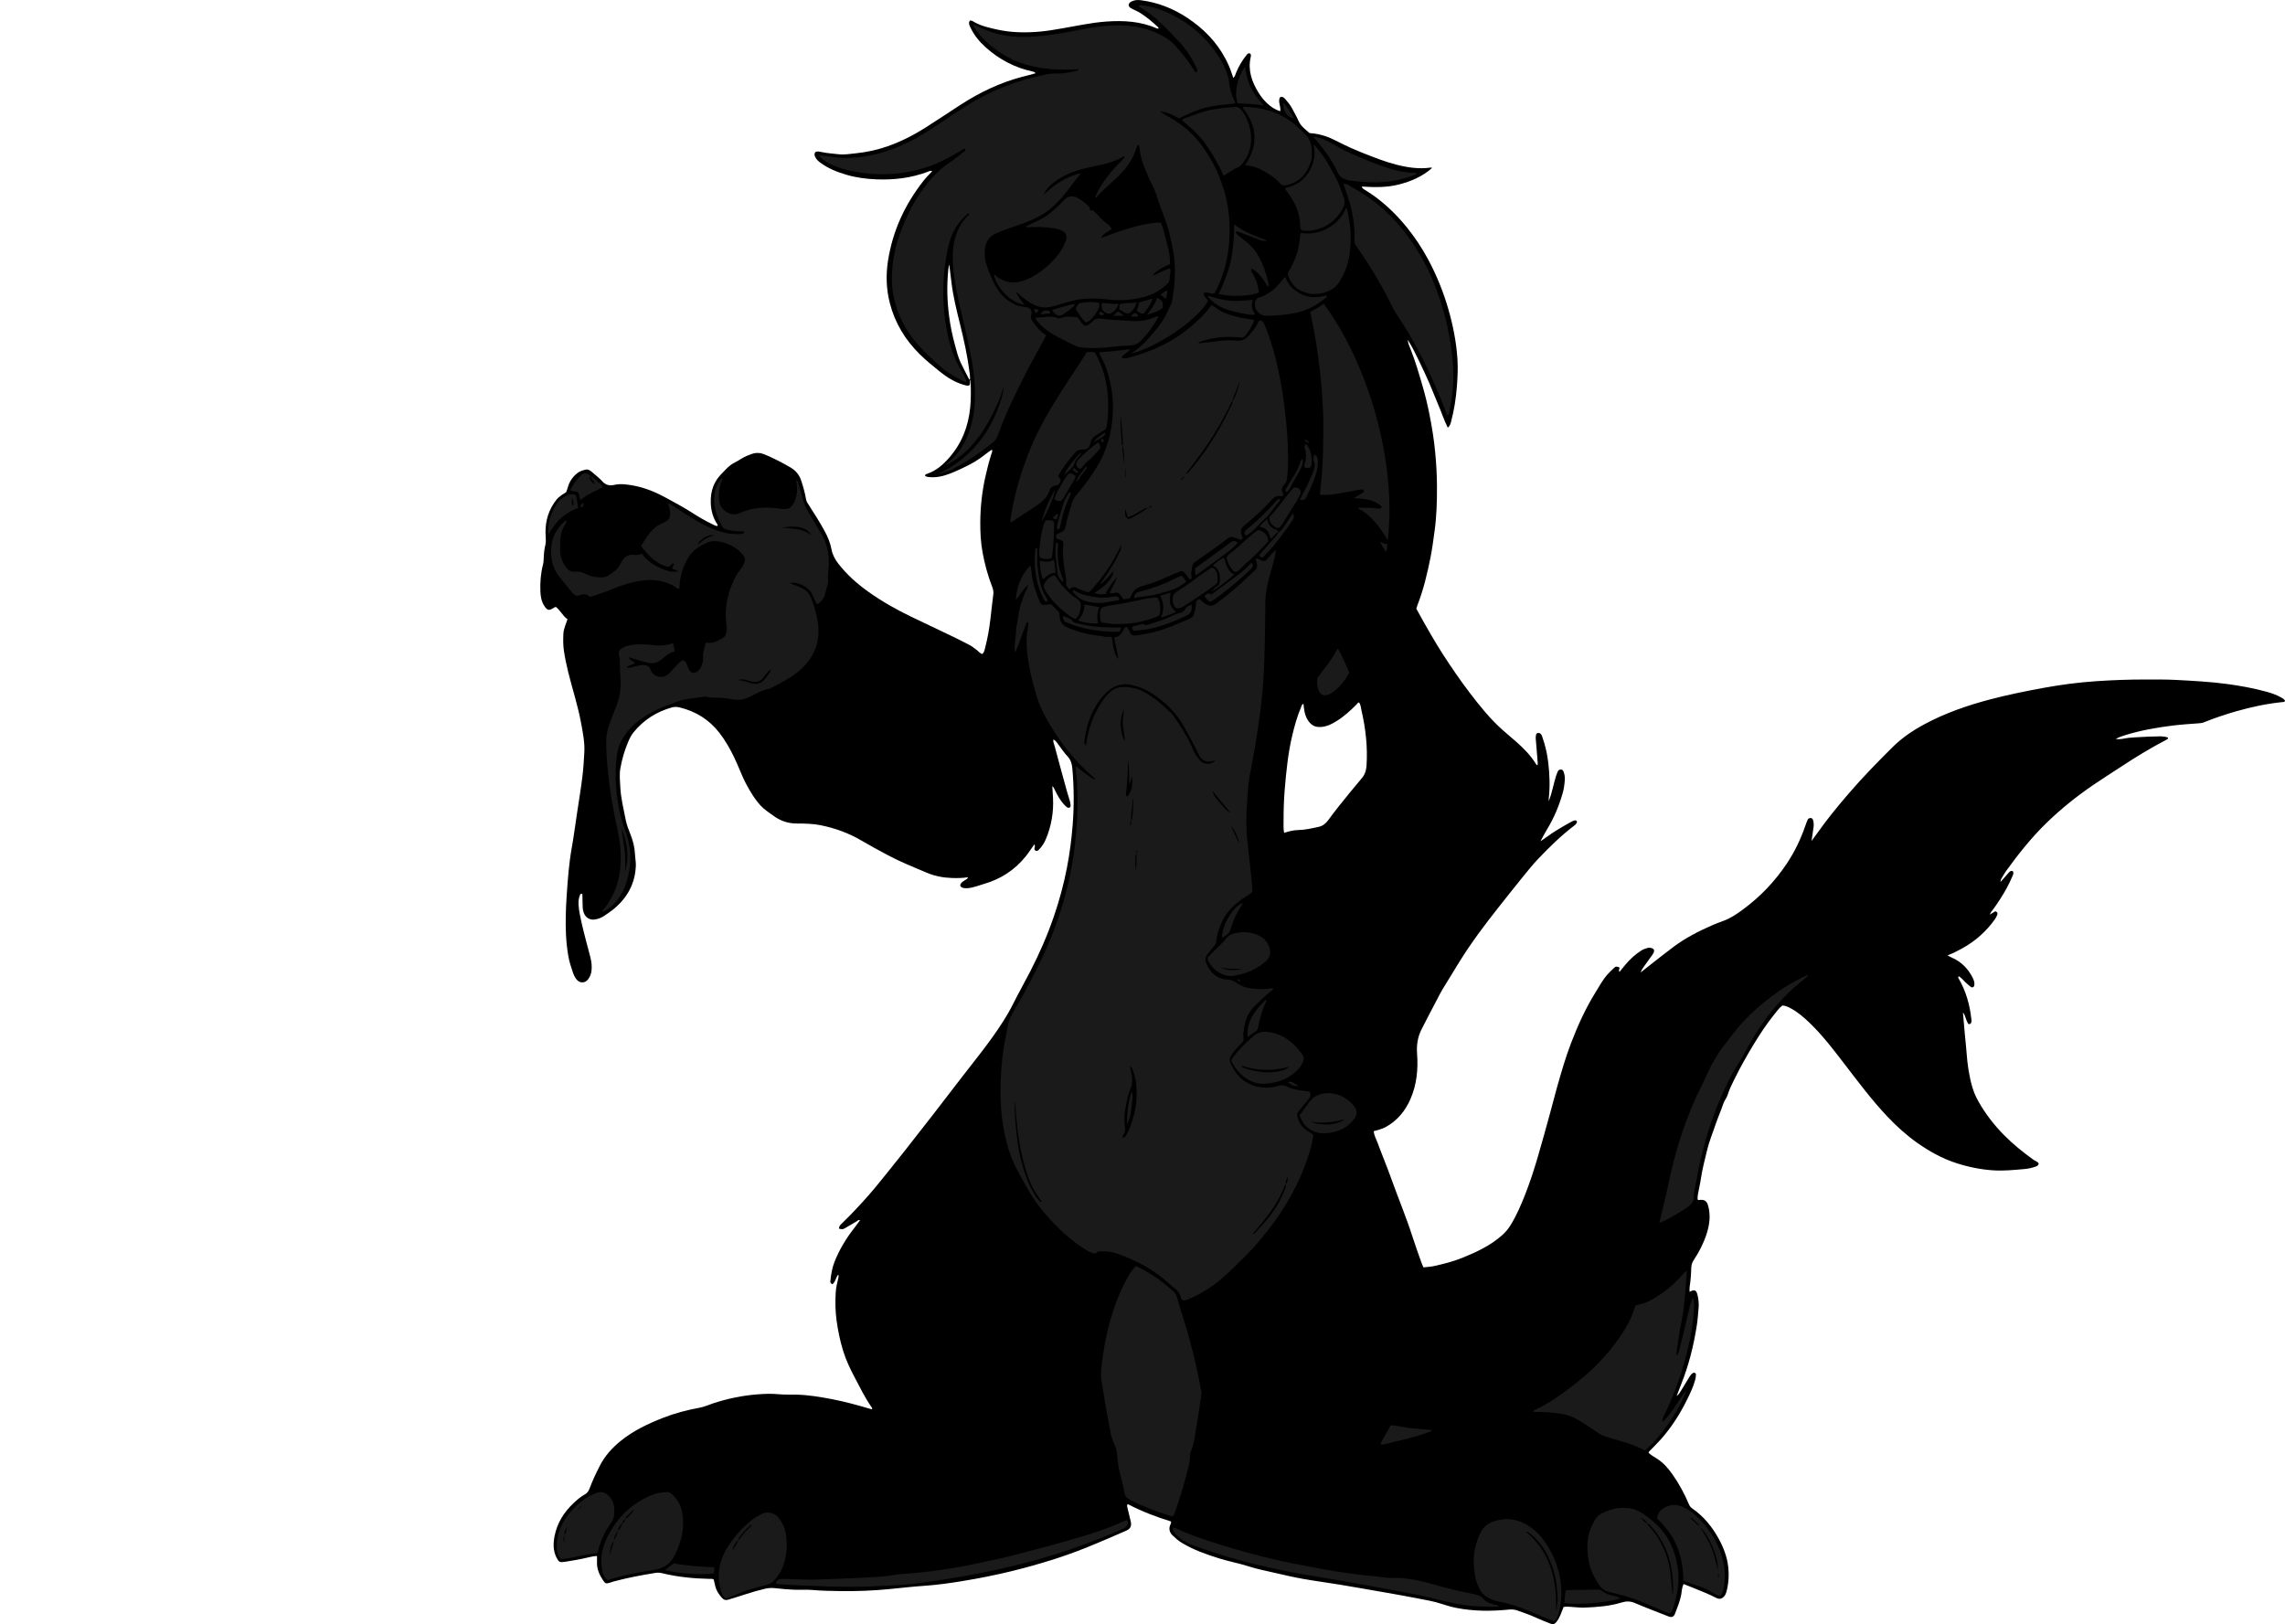 <?xml version="1.0" encoding="utf-8"?>
<!-- Generator: Adobe Illustrator 24.1.1, SVG Export Plug-In . SVG Version: 6.00 Build 0)  -->
<svg version="1.1" id="Layer_1" xmlns="http://www.w3.org/2000/svg" xmlns:xlink="http://www.w3.org/1999/xlink" x="0px" y="0px"
	 viewBox="0 0 4281.99 3043.85" style="enable-background:new 0 0 4281.99 3043.85;" xml:space="preserve">
<style type="text/css">
	.st0{fill:#1A1A1A;}
</style>
<g>
	<path d="M1817.81,711.7c0.71,11.92-0.63,12.83-12.02,9.47c-16.59-4.9-30.98-13.81-44.25-24.48c-12.96-10.43-25.9-20.92-37.79-32.62
		c-27.39-26.97-46.71-58.74-56.27-96.05c-6.6-25.76-7.55-51.93-3.55-78.29c8.6-56.64,31.85-106.76,67.16-151.52
		c4.71-5.97,10.21-11.3,15.74-17.35c-3.74-1.63-6.48,0.43-8.84,1.31c-31.03,11.57-63.12,15.3-96.03,13.94
		c-19.04-0.79-37.82-3.26-56.07-8.64c-17.59-5.18-34.51-12.01-49.38-23.17c-3.54-2.66-6.51-5.67-8.58-9.54
		c-1.84-3.43-2.53-6.89,0.52-10.14c3.64-1.48,7.34-0.45,10.82,0.31c10.45,2.29,21.1,2.82,31.67,4.1c10.69,1.3,21.32-0.5,31.86-1.59
		c20.53-2.12,40.66-6.32,60.28-13.2c24.98-8.76,48.35-20.62,70.62-34.7c22.5-14.23,44.58-29.12,66.94-43.57
		c35.42-22.88,73.08-40.9,113.96-51.8c4.49-1.2,9.03-2.2,13.52-3.4c4.07-1.08,8.11-2.3,12.38-3.52c-1.67-2.36-3.52-2.83-5.54-3.26
		c-33.31-7.13-62.43-22.57-87.7-45.17c-11.72-10.48-21.74-22.56-28.49-36.93c-1.86-3.97-4.63-8.31-1.28-13.39
		c3.61-0.53,6.34,1.83,9.04,3.31c13.36,7.28,27.98,10.44,42.6,13.66c26.63,5.87,53.56,6.09,80.51,3.65
		c13.55-1.23,27.01-3.64,40.45-5.91c27.54-4.64,54.86-10.84,82.77-12.83c32.5-2.31,64.58-0.65,95,12.88
		c0.82,0.36,1.85,0.25,2.6,0.34c1.2-1.2,0.44-1.99-0.2-2.59c-10.43-9.82-21.38-19.04-33.49-26.71c-5.59-3.54-11.94-5.86-17.69-9.16
		c-5.37-3.08-5.17-8.54,0.16-11.79c1.12-0.68,2.41-1.08,3.63-1.6c5.09-2.18,10.44-1.95,15.71-1.26
		c31.59,4.13,60.47,15.71,86.84,33.23c29.51,19.6,53.97,44.21,70.74,75.8c4.52,8.52,8.57,17.28,11.54,26.49
		c0.99,3.05,2.1,6.07,3.52,10.16c3.35-3.51,4-7.12,5.31-10.35c4.92-12.1,11.73-23.08,19.81-33.3c1.56-1.97,3.26-3.34,6.03-2.31
		c2.58,1.99,1.8,4.77,1.25,7.26c-5.38,24.44,2.26,45.89,14.88,66.31c5.84,9.45,12.84,17.73,21.64,24.59
		c5.57,4.35,11.55,7.66,18.92,10.09c1.84-9.04-4.98-17.64-0.39-26.17c4.73-2.19,7.71,0.89,10.27,3.87
		c4.56,5.29,9.05,10.69,12.34,16.92c4.2,7.94,8.66,15.77,12.31,23.95c4.14,9.28,12.04,14.87,19.14,21.32
		c1.64,1.49,3.68,1.25,5.66,1.42c16.48,1.46,31.6,6.86,46.27,14.47c17.41,9.02,35.35,17.04,53.65,24.15
		c18.91,7.34,37.76,14.85,57.46,19.94c21.39,5.53,42.94,8.84,65.07,5.72c0.61-0.09,1.27,0.23,2.96,0.56
		c-18.31,16.28-39.47,25.2-62.13,31.06c-22.83,5.9-46.11,5.45-69.9,3.93c1.05,3.7,3.93,4.95,6.18,6.33
		c30.45,18.6,56.11,42.6,78.42,70.2c15.08,18.66,28.35,38.53,39.72,59.77c15.94,29.76,28.61,60.77,37.94,93.16
		c8.86,30.74,15.04,62.03,17.13,93.99c1.13,17.27,0.23,34.53-1.1,51.83c-1.68,21.99-5.12,43.55-10.69,64.83
		c-1.08,4.12-1.89,8.4-6.35,11.71c-6.97-13.67-11.35-27.89-17.24-41.45c-5.95-13.71-11.15-27.76-17.12-41.46
		c-5.98-13.71-12.33-27.27-18.84-40.74c-6.49-13.43-12.93-26.9-21.81-41c0.65,7.71,3.55,13.01,5.66,18.39
		c8.65,22.03,15.25,44.68,21.85,67.37c5.21,17.9,9.63,36.01,13.23,54.23c4.64,23.45,8.48,47.09,10.71,70.96
		c1.96,20.89,3.24,41.8,3.33,62.75c0.12,28.57-0.59,57.07-4.58,85.5c-2.27,16.13-4.26,32.31-7.43,48.26
		c-6.1,30.66-13.29,61.07-24.72,90.3c-0.72,1.84-1.17,3.79-1.93,6.27c4.8,8.7,9.73,17.73,14.77,26.7
		c4.56,8.11,9.15,16.21,13.91,24.2c6.65,11.14,13.22,22.34,20.26,33.23c16.24,25.11,33.05,49.82,51.22,73.61
		c18.62,24.37,37.72,48.29,60.66,68.81c8.68,7.76,17.72,15.13,26.45,22.84c14.27,12.61,27.54,26.13,37.49,42.56
		c0.29,0.49,0.95,0.75,2.06,1.6c1.24-3.01,0.37-5.89,0.3-8.63c-0.07-2.98-0.44-5.95-0.68-8.93c-0.92-10.93-1.88-21.86-2.71-32.8
		c-0.15-1.97,0.21-3.98,0.42-5.97c0.22-2.16,1.22-3.83,3.49-4.27c2.07-0.4,3.93,0.19,5.47,1.7c2.26,2.22,2.78,5.3,3.75,8.09
		c5.18,14.82,8.49,30.07,10.33,45.67c2.66,22.54,3.51,45.09,0.91,67.7c-0.14,1.22-0.02,2.46-0.02,4.46
		c6.43-15.55,8.75-31.45,13.57-46.62c1-3.16,2.28-6.23,3.57-9.29c1.04-2.46,3.3-3.23,5.71-3.28c2.74-0.05,4.22,1.94,5.04,4.17
		c1.74,4.72,2.59,9.73,2.29,14.69c-0.56,9.29-1.93,18.45-4.59,27.46c-6.91,23.4-16.36,45.65-29.11,66.46
		c-4.28,6.99-7.95,14.34-12.01,21.82c3.34-2.33,6.75-4.58,10.02-7.01c15.26-11.34,31.73-20.74,48.32-29.94
		c1.73-0.96,3.63-1.7,5.54-2.21c1.62-0.43,3.3-0.19,4.62,1.91c-0.11,3.76-3.04,6.13-5.88,8.3c-24.39,18.65-46.24,40.07-67.31,62.26
		c-9.83,10.36-18.81,21.55-27.81,32.66c-15.51,19.13-30.8,38.44-46.08,57.76c-26.21,33.16-51.57,66.94-73.84,102.92
		c-10.5,16.97-20.99,33.96-31.28,51.06c-3.77,6.26-7,12.84-10.39,19.33c-9.7,18.55-19.56,37.01-28.94,55.72
		c-7.16,14.28-9.33,29.62-8.14,45.52c2.2,29.25-0.66,57.92-12.54,84.97c-9.86,22.45-24.93,40.68-46.95,52.59
		c-6.81,3.69-14.38,4.95-21.74,7.38c0.67,8.52,4.96,15.42,7.64,22.77c7.76,21.24,16.57,42.09,24.18,63.38
		c13.54,37.85,29.11,74.95,41.36,113.28c4.96,15.51,10.59,30.81,15.98,46.18c1.08,3.1,2.45,6.09,3.87,9.59
		c6.88-0.81,13.56-1.03,19.98-2.45c17.86-3.95,35.66-8.42,52.64-15.28c26.87-10.85,53.08-23.03,75.06-42.61
		c6.03-5.37,11.13-11.4,15.38-18.24c11.65-18.74,20.23-38.92,28.22-59.38c8.35-21.39,15.47-43.22,22.02-65.2
		c8.73-29.31,16.66-58.85,24.8-88.34c4.41-15.99,8.4-32.13,12.93-48.07c7.7-27.11,15.55-54.26,25.65-80.6
		c12.74-33.23,27.4-65.61,46.31-95.93c6.87-11.01,12.93-22.55,21.58-32.33c3.96-4.48,8.29-8.65,12.66-12.73
		c3.32-3.1,3.46-2.95,9.66-1.31c1.91,2.69-2.24,5.61,0.71,8.68c3.58-4.41,7.06-8.79,10.64-13.09c8.79-10.54,18.76-19.75,30.42-27.1
		c3.74-2.36,7.83-3.6,12-4.79c2.75-0.79,5.3-0.15,7.82,0.7c3.28,1.1,4.71,3.71,3.52,7.01c-0.77,2.15-2.06,4.16-3.39,6.05
		c-4.8,6.79-9.72,13.5-14.59,20.25c-2.65,3.67-5.27,7.37-6.85,12.07c5.83-4.62,11.62-9.28,17.49-13.85
		c14.97-11.65,29.76-23.54,45-34.82c21.75-16.1,45.71-28.41,70.41-39.29c7.3-3.21,14.76-6.1,22.27-8.8
		c13.67-4.91,25.43-13.08,36.94-21.57c32.16-23.73,59.33-52.24,81.59-85.5c14.7-21.97,26.01-45.51,34.65-70.42
		c1.42-4.08,2.93-8.14,4.65-12.1c1.04-2.39,3.34-3.15,5.82-3.03c2.82,0.14,3.81,2.09,4.45,4.56c1.08,4.21,1.31,8.41,0.69,12.69
		c-1.14,7.84-2.28,15.68-3.73,25.69c4.85-6.64,8.52-11.53,12.05-16.52c18.07-25.55,37.97-49.66,58.38-73.35
		c25.84-29.99,53.48-58.3,81.57-86.15c17.61-17.46,38.04-31.24,59.82-42.91c38.61-20.7,79.64-34.97,121.92-46.15
		c32.82-8.68,66.01-15.4,99.37-21.56c33.05-6.1,66.24-10.49,99.8-12.78c30.91-2.11,61.81-3.25,92.77-3.21
		c19.31,0.02,38.65-0.21,57.91,0.83c31.88,1.72,63.79,3.34,95.47,7.64c24.4,3.32,48.6,7.66,72.37,14.15
		c9.62,2.63,19.09,5.79,27.89,10.68c3.18,1.77,6.37,3.39,7.95,6.65c-0.81,2.56-2.67,2.15-4.23,2.3
		c-29.56,2.94-58.44,9.13-86.99,17.26c-20.81,5.92-41.23,12.89-61.29,20.93c-3.15,1.26-6.44,1.43-9.78,1.69
		c-15.91,1.24-31.86,2.17-47.69,4.12c-30.39,3.76-60.52,9.04-89.85,18.12c-5.92,1.83-11.74,4.03-17.42,6.82
		c8.24,1.97,16.03-0.96,23.89-1.82c8.3-0.91,16.61-1.08,24.9-1.63c8.3-0.55,16.62-0.86,24.93-0.95c8.19-0.09,16.52-1.1,24.31,2.18
		c0.31,2.53-1.47,3.12-2.86,3.84c-29.22,15.23-57.32,32.35-84.84,50.45c-17.8,11.7-35.84,23.04-53.41,35.07
		c-30.51,20.88-59.27,43.93-85.88,69.7c-28.56,27.67-53.16,58.58-76.37,90.7c-3.3,4.57-5.97,9.61-8.88,14.46
		c-1,1.67-1.8,3.45-1.61,6.06c4.83-5.4,9.82-10.66,14.42-16.25c2.27-2.75,4.31-5.06,8.51-3.84c2.53,4.02,0.01,7.68-1.42,11.13
		c-6.01,14.47-13.81,28.02-22.22,41.21c-5.19,8.14-10.61,16.13-16.67,23.67c-0.78,0.97-1.19,2.25-2.84,5.45
		c4.63-2.78,7.5-4.51,10.44-6.28c3.71,1.22,4.88,3.69,3.51,6.95c-1.28,3.05-2.9,6.03-4.82,8.72
		c-16.12,22.59-36.45,40.44-60.72,53.88c-8.71,4.83-17.52,9.42-27.67,13.13c3.67,1.9,6.51,3.55,9.5,4.89
		c16.82,7.52,28.81,20.05,37.26,36.13c2.46,4.69,4.46,9.73,3.52,15.29c-0.51,3.03-3.36,4.67-5.93,3.09
		c-2.52-1.55-4.66-3.7-6.99-5.57c-5.68-4.57-9.79-10.91-16.14-14.7c-2.32,2.19-0.57,3.78,0.35,5.39
		c13.31,23.16,20.24,48.3,23.14,74.67c0.28,2.53,0.9,5.21-0.64,7.75c-1.36,2.24-4.45,2.77-5.72,0.54c-1.47-2.59-2.61-5.39-3.59-8.21
		c-1.41-4.07-2.38-8.31-5.77-12.19c1.21,13.92,2.33,27.24,3.54,40.56c1.05,11.59,2.44,23.15,3.26,34.76
		c1.56,21.96,4.69,43.68,10.83,64.8c2.77,9.52,6.89,18.74,11.85,27.43c12.94,22.65,28.72,43.12,47.02,61.74
		c16.86,17.16,35.48,32.12,54.91,46.2c3.45,2.5,7.89,3.6,10.53,7.23c-0.32,4.33-3.6,5.36-6.71,6.45c-6.64,2.33-13.54,3.67-20.5,4.27
		c-19.22,1.67-38.44,3.66-57.79,2.4c-24.34-1.59-47.93-6.46-71.15-14.16c-25.9-8.6-49.25-21.76-71.31-37.3
		c-20.43-14.4-38.9-31.19-56.12-49.37c-29.35-30.99-54.75-65.17-80.7-98.92c-20.26-26.35-40.38-52.85-64.38-76.04
		c-11.02-10.64-22.5-20.71-36.16-28c-4.73-2.52-9.47-4.79-15.36-5.24c-6.58,4.83-11.28,11.78-16.43,18.21
		c-13.32,16.62-25.06,34.38-36.18,52.53c-13.91,22.7-26.89,45.93-38.6,69.85c-4.24,8.67-8.53,17.33-11.33,26.59
		c-1.85,6.12-6.22,10.86-8.28,16.96c-4.46,13.23-10.21,26.03-14.63,39.27c-5.37,16.08-12.02,31.72-15.91,48.32
		c-4.16,17.77-8.99,35.38-11.57,53.51c-1.26,8.87-3.54,17.58-5.01,26.43c-0.69,4.16-1.67,8.43-0.79,12.49
		c0.75,0.32,1.04,0.57,1.3,0.54c11.47-1.56,15.79,1.1,18.62,12.27c4.39,17.32,2.1,34.32-3.27,51.04
		c-5.63,17.54-13.96,33.79-24.12,49.09c-3.07,4.62-4.52,9.34-4.68,14.88c-0.34,11.97-1.2,23.92-3.08,35.78
		c-0.46,2.91-0.07,5.95-0.07,8.89c9.46-4.89,12.62-3.66,15.04,6.66c1.82,7.76,2.54,15.74,1.87,23.7
		c-0.95,11.26-1.78,22.56-3.53,33.7c-5.85,37.19-14.91,73.57-28.89,108.61c-2.81,7.03-5.47,14.12-8.75,22.6c4-3,5.79-5.94,7.59-8.94
		c5.5-9.12,11.16-18.14,16.65-27.27c1.75-2.91,3.78-5.49,6.81-7.09c2.11-1.11,5.15,0.54,5.15,2.95c-0.01,3.65-0.66,7.23-1.63,10.8
		c-3.62,13.25-9.68,25.52-15.7,37.72c-12.87,26.05-28.5,50.38-47.73,72.25c-5.92,6.73-12.39,12.98-18.58,19.48
		c-1.82,1.91-4.13,3.42-5.19,6.39c4.65,4.66,10.55,7.82,16.08,11.35c11.78,7.51,20.65,17.81,28.54,28.97
		c12.51,17.69,22.75,36.7,31.18,56.66c1.5,3.54,3.69,5.83,6.88,8.05c21.15,14.73,36.87,34.34,49.11,56.78
		c8.81,16.16,15.37,33.26,17.45,51.66c1.8,15.97,0.9,31.9-3.38,47.52c-0.8,2.93-2.01,5.68-4,7.98c-4.66,5.4-9.31,6.12-15.72,2.8
		c-13.01-6.74-26.66-12.07-40.21-17.59c-6.69-2.73-13.43-5.35-20.22-8.04c-3.53,6.97-3.31,14.13-4.67,20.88
		c-2.38,11.84-6.9,22.9-11.19,34.04c-2.73,7.09-6.18,8.26-13.33,5.44c-20.71-8.18-41.58-16-62.06-24.74
		c-8.46-3.61-16.04-3.77-24.7-1.1c-22.74,7.02-46.37,8.76-69.99,9.63c-8.94,0.33-17.93-1-26.91-1.45c-3.95-0.2-7.96-0.66-12.06,0.36
		c-2.02,5.08-3.95,10-5.94,14.9c-1.9,4.64-4.26,9.05-7.39,12.98c-3.41,4.27-6.41,5.21-11.39,3.24c-8.65-3.42-17.32-6.83-25.78-10.69
		c-11.82-5.39-24.02-9.74-36.27-13.98c-5.04-1.75-10.05-2.2-15.58-1.65c-32.55,3.24-65.12,3.29-97.38-2.88
		c-10.08-1.93-20.04-4.82-29.8-8.06c-13.96-4.64-28.4-6.92-42.72-9.77c-21.19-4.22-42.5-7.87-63.79-11.62
		c-27.81-4.89-55.62-9.78-83.48-14.38c-22.64-3.74-45.41-6.68-68-10.69c-17.66-3.14-35.2-7.09-52.67-11.2
		c-16.5-3.87-33.19-6.99-49.36-12.2c-18.67-6.01-38.07-9.43-56.73-15.36c-24.07-7.65-47.98-15.9-69.71-29.27
		c-6.02-3.7-11.28-8.34-16.29-13.12c-5.9-5.62-8.39-12.71-4.49-20.85c0.69-1.43,1.75-2.86,0.93-5.76
		c-27.51-8.44-54.94-18.98-80.91-32.54c-1.73,2.29-1.25,3.98-0.88,5.55c2.05,8.72,4.19,17.42,6.3,26.12
		c2.27,9.35,0.12,14.52-8.85,18.39c-24.7,10.67-49.32,21.53-74.31,31.55c-21.02,8.43-42.3,16.05-63.85,22.82
		c-25.01,7.86-50.27,14.94-75.78,21.2c-30.71,7.53-61.69,13.6-92.84,18.72c-23.6,3.89-47.33,7.17-71.26,8.82
		c-20.89,1.44-41.72,3.77-62.57,5.86c-31.81,3.19-63.67,4.55-95.64,3.98c-16.95-0.3-33.88-0.47-50.79-2.02
		c-11.92-1.09-23.94-0.01-35.93-0.53c-11.65-0.5-23.22-1.69-34.78-2.91c-6.37-0.67-12.32-0.33-18.67,1.13
		c-23.38,5.39-45.86,13.74-68.82,20.45c-5.13,1.5-8.17,0.4-11.42-3.07c-6.5-6.93-11.32-14.73-13.34-24.12
		c-0.77-3.56-1.62-7.1-2.42-10.57c-2.46-1.82-5.21-1.14-7.82-1.2c-30-0.7-59.74-3.46-88.95-10.68c-4.27-1.06-8.42-1.23-12.82-0.51
		c-26.25,4.27-52.37,9.14-78.07,16.08c-2.57,0.69-5.05,1.7-7.6,2.46c-6.32,1.87-7.95,1.59-11.76-4.13
		c-6.51-9.78-11.68-20.18-11.71-32.37c-0.01-4.3,0-8.59,0-13.72c-5.63,0.19-10.42,1.15-15.12,2.3c-14.88,3.67-29.96,6.23-45.08,8.57
		c-9.59,1.48-11.36,0.61-15.74-8.04c-6.52-12.87-6.23-26.45-3.61-40.03c4.78-24.73,17.64-44.98,35.77-62.08
		c6.54-6.17,13.33-12.03,21.29-16.39c4.24-2.32,6.69-5.91,8.44-10.6c5.59-14.97,12.43-29.42,19.74-43.62
		c9.3-18.05,22.7-32.76,38.31-45.49c23.73-19.35,50.99-32.28,79.27-43.4c22.39-8.8,45.53-14.89,69.12-19.18
		c9.3-1.69,17.64-5.75,26.46-8.59c26.7-8.6,53.92-14.28,81.91-16.42c13.22-1.01,26.33-1.57,39.62-0.24
		c10.9,1.09,21.96,0.5,32.94,0.75c22.69,0.52,44.97,4.28,67.2,8.54c24.51,4.69,48.49,11.37,72.38,18.44
		c0.94,0.28,1.89,0.82,2.91-0.45c-0.2-0.61-0.29-1.6-0.78-2.29c-12.96-18.24-22.52-38.4-32.95-58.08
		c-8.12-15.33-15.44-30.96-20.61-47.52c-5.95-19.08-9.95-38.57-12.61-58.39c-2.31-17.23-2.5-34.47-1.52-51.77
		c0.49-8.66,2.47-17.06,4.53-25.45c0.61-2.47,1.46-4.94,0.24-8.02c-4.84,5.46-4.88,13.5-10.95,18.09c-3.05-0.99-4.19-3.22-3.86-6.08
		c1.37-11.92,3.12-23.84,7.48-35.04c9.24-23.72,22.36-45.25,38.09-65.23c3.43-4.36,6.63-8.89,10.04-13.49
		c-3.09-1.57-4.19,0.67-5.72,1.56c-7.46,4.36-14.78,9-22.35,13.16c-4.76,2.61-4.92,2.31-11.29,1c-0.25-4.5,2.63-7.24,5.54-10.03
		c18.01-17.28,34.92-35.63,51.39-54.35c11.19-12.72,21.7-26.06,32.38-39.23c10.89-13.43,21.71-26.92,32.4-40.51
		c19.12-24.32,38.18-48.68,57.14-73.12c17.51-22.57,34.83-45.27,52.25-67.91c18.67-24.26,38.05-48.02,55.82-72.92
		c14.27-19.99,27.95-40.49,38.99-62.64c10.39-20.83,21.96-41.06,32.59-61.77c17.03-33.19,31.97-67.34,44.08-102.63
		c10.26-29.89,18.54-60.37,24.54-91.45c5.04-26.15,8.48-52.5,10.62-79.03c2.91-35.92,2.69-71.82-0.6-107.72
		c-0.78-8.48-3.12-15.77-9.21-22.23c-6.13-6.5-11.13-14.07-16.49-21.28c-2.74-3.69-5.01-7.77-9.55-10.1
		c-1.19,4.56,1.05,8.27,2.02,11.96c7.43,28.28,15.25,56.47,23.02,84.66c1.68,6.09,3.76,12.06,5.45,18.15
		c0.79,2.87,1.41,5.85,1.55,8.81c0.19,4.19-3.08,5.85-6.7,3.5c-1.64-1.06-3.03-2.54-4.41-3.96c-8.47-8.71-14.08-19.27-19.23-30.1
		c-0.84-1.77-1.38-3.7-3.93-5.39c0.47,7.62,0.97,14.69,1.33,21.76c1.4,26.99-3.09,52.96-13.56,77.88
		c-3.13,7.46-7.63,14.03-13.32,19.77c-1.43,1.44-3.35,2.71-5.35,1.68c-2.21-1.14-3.17-3.18-2.27-5.87c0.64-1.9,0.81-3.91-0.22-6.3
		c-5.8,7.5-10.59,15.41-16.4,22.61c-20.77,25.73-47.08,42.71-78.74,51.8c-9.88,2.83-19.39,6.96-29.83,7.76
		c-3.38,0.26-6.62,0.34-9.83-0.83c-4.5-1.63-5.5-4.73-2.63-8.39c1.88-2.4,4.39-3.98,6.94-5.61c2.14-1.36,4.95-2.18,5.92-5.67
		c-10.43,1.78-20.67,1.77-30.96,1.43c-16.16-0.54-31.92-3.77-46.59-9.96c-24.48-10.33-49.21-20.23-72.7-32.78
		c-16.71-8.93-33.4-17.92-49.72-27.53c-23.78-14.01-49.42-23.17-76.22-28.61c-14.6-2.96-29.79-3.15-44.79-3.2
		c-16.17-0.06-30.54-4.82-43.63-14.48c-8.27-6.1-16.98-11.44-24.06-19.13c-10.72-11.63-18.7-24.97-26.16-38.73
		c-9.06-16.7-15.17-34.73-23.45-51.79c-7.87-16.22-16.72-31.8-27.8-46.05c-19.12-24.58-44.13-40.01-74.23-47.37
		c-4.87-1.19-9.84-1.36-14.76,0.03c-28.68,8.12-52.74,23.31-71.64,46.54c-4.71,5.79-7.8,12.4-10.64,19.14
		c-6.62,15.7-11.24,32.06-14.17,48.79c-2.02,11.52-0.62,23.26-0.07,34.91c0.99,20.72,6.16,40.74,10.06,60.97
		c1.83,9.51,5.38,18.52,8.96,27.47c4.88,12.17,7.98,24.68,8.54,37.8c0.3,6.96,1.81,13.76,1.55,20.83
		c-1.26,34.19-16.47,61.05-42.57,82.26c-5.15,4.19-10.81,7.74-16.25,11.58c-5.26,3.71-11.18,5.92-17.44,7.02
		c-9.64,1.71-18.02-3.25-21.26-12.4c-1.45-4.09-2.13-8.32-2.15-12.71c-0.03-7.62-0.34-15.25-0.53-22.7
		c-3.25-1.09-4.17,1.16-4.82,2.83c-2.34,5.99-2.75,12.33-2.27,18.67c0.81,10.63,3.04,21.01,5.35,31.41
		c4.9,22.07,11.14,43.79,16.71,65.68c2.19,8.62,3.29,17.54,1.98,26.63c-0.79,5.5-2.96,10.2-6.06,14.56
		c-5.6,7.87-15.96,8.02-21.9,0.41c-3.09-3.96-5.15-8.33-6.81-13.16c-3.45-10.08-6.74-20.17-8.53-30.67
		c-2.24-13.11-3.68-26.28-4.35-39.62c-1.23-24.68-0.32-49.28,1.31-73.85c1.99-29.83,4.18-59.63,9.44-89.15
		c3.91-21.92,6.77-44.03,10.08-66.07c3.3-22.01,6.98-43.98,9.72-66.06c1.97-15.82,3.07-31.79,3.84-47.72
		c0.89-18.41-2.87-36.4-6.16-54.42c-5.85-32.12-16.13-63.1-23.97-94.7c-3.36-13.55-6.2-27.2-8.24-41.04
		c-1.52-10.29-1.36-20.57-0.94-30.9c0.38-9.52,4.66-17.92,7.73-27.69c-8.84-5.88-13.21-16.6-21.97-23.18
		c-1.42,0.66-2.36,0.97-3.16,1.48c-9.73,6.23-12.53,5.72-18.54-3.6c-5.23-8.11-6.72-17.4-7.11-26.68
		c-0.72-16.96,0.63-33.8,4.87-50.36c1.06-4.15,1.25-8.58,1.39-12.9c0.26-8.01,1.12-15.95,2.97-23.72c1.17-4.93,1.13-9.68,0.74-14.74
		c-1.78-22.86,2.44-44.43,15.4-63.81c6.38-9.54,9.64-12.53,22.94-20.61c1-2.92,2.23-6.01,3.12-9.2
		c3.05-10.98,9.14-19.72,18.15-26.75c4.71-3.67,10.1-5.11,15.55-6.33c4.14-0.93,7.78,1.48,10.89,4.01
		c5.41,4.41,10.62,9.07,15.87,13.68c1.24,1.09,2.38,2.32,3.45,3.57c6.16,7.22,13.3,9.59,23.03,7.39
		c12.12-2.74,24.61-0.86,36.71,1.41c21.72,4.08,41.76,12.54,61.18,23.22c15.74,8.66,31.62,17.03,46.74,26.73
		c12.6,8.08,25.43,15.72,38.92,22.22c3.22,1.55,6.35,3.33,9.71,3.51c1.1-1.61,0.41-2.37-0.09-3.13
		c-8.19-12.29-11.83-26.07-12.3-40.58c-0.7-21.59,5.79-40.6,21.82-55.79c2.17-2.06,4.16-4.3,6.22-6.48
		c5.06-5.36,10.63-9.97,17.34-13.24c7.76-3.78,14.55-9.36,22.69-12.46c3.11-1.18,6.17-2.5,9.32-3.56c8.21-2.77,16.23-2.1,24.16,1.3
		c16.54,7.08,32.56,15.12,48.07,24.3c9.98,5.91,16.48,13.96,20.05,24.99c3.69,11.4,6.94,22.88,8.93,34.69
		c0.7,4.15,3,7.34,5.17,10.68c10.51,16.2,20.76,32.54,30,49.51c5.77,10.59,10.26,21.6,12.49,33.48
		c1.88,10.04,6.51,18.69,12.73,26.74c15.82,20.47,34.91,37.43,55.84,52.4c25.51,18.24,52.72,33.64,80.96,47.22
		c26.65,12.81,53.4,25.41,80.05,38.21c8.68,4.17,17.16,8.77,25.81,13.01c6.01,2.95,11.45,6.7,16.63,10.91
		c3.32,2.7,6.11,6.16,10.31,7.72c3.65-2.68,4.23-6.77,5.25-10.56c4.83-18.03,7.95-36.39,10.18-54.91
		c1.87-15.52,3.38-31.08,5.47-46.57c0.71-5.26-0.55-9.89-2.35-14.53c-7.96-20.53-13.68-41.66-17.72-63.31
		c-3.56-19.08-4.5-38.31-4.38-57.62c0.17-28.04,3.21-55.8,9.18-83.2c3.26-14.94,7.04-29.76,11.64-44.35
		c0.78-2.47,2.42-4.86,0.92-8.07c-7.51,4.88-14.3,10.63-21.48,15.77c-11.74,8.42-24.53,14.72-37.47,20.73
		c-12.34,5.74-24.83,11.32-38.35,13.97c-7.59,1.49-15.17,1.7-22.81,0.7c-2.02-0.26-3.84-0.96-5.23-2.36c0.35-2.8,2.6-3.01,4.35-3.61
		c16.97-5.81,29.75-17.2,41.28-30.43c23.36-26.78,35.49-58.1,39.03-93.25c1.64-16.31,1.37-32.57,0.9-48.87
		c-0.04-1.34-0.11-2.62-1.44-3.39c0.71-4.33,0.05-8.61-0.48-12.9c-3.92-31.34-10.7-62.11-18.29-92.72
		c-6.24-25.16-12.52-50.32-15.67-76.12c-1.36-11.19-2.76-22.38-4.18-33.92c-0.38,0.98-0.73,1.57-0.83,2.2
		c-0.39,2.29-0.8,4.59-1.03,6.91c-3.02,29.58-2.21,59.12,1.72,88.54c2.38,17.79,6.03,35.38,10.79,52.69
		c2.98,10.87,5.56,21.94,10.32,32.21c4.75,10.25,10.17,20.19,15.28,30.27C1815.78,710.23,1816.25,711.51,1817.81,711.7z
		 M2406.38,1560.9c8.79-2.9,17.59-5.1,26.5-5.27c13.11-0.25,25.62-3.25,38.28-5.99c8.13-1.76,13.5-6.61,18.18-12.92
		c6.34-8.53,12.66-17.1,19.32-25.38c14.18-17.63,28.29-35.32,43.01-52.49c6.01-7.01,8.51-14.47,9.12-23.45
		c2.39-35.18-1.53-69.74-9.42-103.95c-1.17-5.07-1.25-10.58-4.6-14.98c-2.46,0.2-3.2,2.35-4.56,3.71
		c-11.28,11.33-23.03,22.15-36.61,30.69c-10.48,6.59-21.38,12.2-34.41,11.65c-6.39-0.27-11.57-2.58-15.92-7.14
		c-5.94-6.24-9.11-13.81-10.74-22.12c-0.45-2.29-0.74-4.6-1.05-6.91c-0.32-2.41-0.58-4.84-0.91-7.58c-3.39,1.91-3.65,4.77-4.63,7.08
		c-7.16,16.87-11.99,34.49-16.24,52.27c-7.99,33.44-11.32,67.55-14.19,101.7c-1.61,19.23-2.16,38.54-2.15,57.84
		C2405.38,1545.25,2404.78,1552.89,2406.38,1560.9z"/>
</g>
<g>
	<path class="st0" d="M2461.01,2126.52c-1.52,17.24-6.76,33.03-12.25,48.63c-5.51,15.66-11.79,31.06-19.24,45.96
		c-14.77,29.56-32.05,57.53-52.56,83.45c-12.79,16.16-25.75,32.21-40.4,46.77c-17.22,17.11-34.2,34.53-53.06,49.84
		c-16.8,13.65-35.37,24.68-55.34,33.24c-3.68,1.58-7.39,2.74-10.96,2.99c-3.42-1.92-4.1-5.19-4.91-7.83
		c-1.86-6.08-5.71-10.74-10.3-14.4c-9.62-7.67-18.34-16.35-28.21-23.77c-24.99-18.8-52.58-32.41-81.99-42.43
		c-10.11-3.45-20.83-4.21-31.56-3.55c-1.31,0.08-3.21,0.06-3.79,0.85c-3.52,4.86-7.53,2.54-11.51,1.13
		c-6.35-2.24-11.89-5.97-17.41-9.68c-22.2-14.93-41.82-32.75-59.86-52.5c-15.55-17.02-29.57-35.22-40.79-55.21
		c-11.2-19.97-23.28-39.59-31.61-61.07c-7.36-18.98-12.07-38.64-15.4-58.72c-3.55-21.4-5-42.92-4.93-64.54
		c0.09-27.95,1.77-55.77,6.15-83.47c2.08-13.16,5.3-26.06,7.35-39.2c2-12.8,8.82-23.59,15.15-34.5
		c16.37-28.2,31.68-56.95,45.97-86.25c8.46-17.34,15.97-35.07,23.07-52.99c15.34-38.7,26.78-78.52,34.64-119.42
		c3.89-20.28,6.56-40.68,8.65-61.21c3.76-36.83,4.31-73.68,1.79-110.58c-0.36-5.27-1.22-10.51-1.81-15.76
		c-0.22-1.97-0.55-3.98,0.73-6.38c5.67,4.63,10.99,9.58,16.92,13.65c5.88,4.03,11.48,8.69,18.51,11.65
		c-0.12-2.99-2.08-3.81-3.46-4.99c-30.23-26.07-55.38-56.4-76.42-90.28c-8.08-13.02-15.5-26.33-21.88-40.25
		c-5.29-11.54-8.21-23.89-11.81-35.94c-6.38-21.37-10.91-43.22-13.36-65.45c-1.73-15.63-2.06-31.21,1.06-46.73
		c0.59-2.92,0.84-5.92,1.09-8.89c0.11-1.32-0.13-2.7-2.86-2.9c-7.73,18.45-13.23,38.15-21.89,56.77c-1.98-8.41-0.92-16.8,0.25-25.04
		c1.26-8.9,0.82-17.92,2.77-26.77c1.86-8.43,2.78-17.06,4.42-25.54c1.71-8.83,4.48-17.36,7.36-25.89c2.7-8.02,7.78-15.03,9.58-23.47
		c-9.67,8.08-15.26,19.35-23.35,28.69c1.53-24.36,9.52-45.84,26.9-64.72c1.86,3.97,1.97,7.47,2.27,10.83
		c1.67,19.1,7.58,37.07,14.63,54.69c3.33,8.32,4.87,9.01,13.56,8.22c2.62-0.24,5.2-0.87,8.04-1.37c5.98,3.74,9.41,10.21,14.9,14.51
		c0.88,0.69,1.21,2.32,1.41,3.57c0.32,1.96,0.24,3.98,0.47,5.96c1.13,9.65,5.5,15.95,15.17,20.08
		c20.47,8.75,41.62,13.74,63.64,15.74c3.01,0.27,6.2,2.27,8.86,1.62c3.45-0.83,6.48,0.47,10.06-0.4
		c2.47,14.25,2.42,28.78,12.06,42.17c-1.19-14.83-6.21-27.37-7.25-41.3c10,0.16,13.44-7.39,17.56-14.1
		c1.53-2.49,2.24-5.86,6.51-4.62c1.99,3.72,3.99,7.5,6.03,11.26c1.99,3.66,4.97,4.85,9.16,4.32c14.56-1.81,28.97-4.46,43.03-8.53
		c19.82-5.74,38.55-14.41,57.58-22.29c5.54-2.3,8.63-5.77,9.9-11.36c1.32-5.83,3.25-11.61,3.21-17.61c-0.03-4.9,2.08-7.44,7.18-8.5
		c3.34,3.65,7.02,7.5,11.77,9.92c6.37,3.24,12.18,3.58,18.58-1.1c21.53-15.76,41.75-33.01,61-51.44c3.36-3.22,6.5-6.77,10.24-9.49
		c6.2-4.51,6.59-10.29,4.76-16.84c-0.6-2.14-2.69-3.97-0.95-7c3.65-0.52,6.41,2.41,9.61,3.61c4.72,1.76,8.11,1.01,11.53-2.77
		c5.05-5.58,9.27-12.02,16.12-16.84c-1.98,14.85-5.96,28.58-10.07,42.22c-5.78,19.19-9.9,38.43-9.89,58.71
		c0.01,35.89-0.79,71.79-1.93,107.66c-0.68,21.59-2.01,43.2-4.18,64.69c-3.37,33.4-8.26,66.63-13.9,99.73
		c-3.02,17.69-6.61,35.28-9.74,52.96c-2.73,15.43-3.14,31.1-4.3,46.69c-1.82,24.61-2.27,49.21,0.57,73.8
		c2.52,21.82,4.87,43.65,7.19,65.49c0.88,8.26,1.33,16.57,2.19,24.83c0.37,3.55-1.32,5.65-3.98,7.39
		c-5.27,3.46-10.68,6.72-15.8,10.38c-14.77,10.55-27.67,22.74-35.94,39.38c-5.99,12.05-10.28,24.53-11.72,37.88
		c-0.41,3.82-1.41,6.92-3.96,9.86c-4.35,5.01-8.06,10.59-12.46,15.55c-5.19,5.85-4.86,12.32-2.15,18.63
		c7.73,18.03,21.08,28.87,41.2,29.45c5.51,0.16,9.46,2.74,13.62,5.32c5.09,3.16,10,6.53,15.85,8.26c15.89,4.7,32.05,4.64,48.32,3.11
		c1.9-0.18,3.76-1.25,5.76-0.05c-0.62,3.35-3.52,4.69-5.81,6.45c-11.1,8.55-20.75,18.69-30.66,28.51
		c-10.5,10.4-15.44,23.84-17.85,38.15c-1.16,6.86-2.35,13.87-1.1,20.84c0.63,3.54-0.96,5.55-3.1,7.83
		c-5.22,5.57-11.1,10.55-15.44,16.91c-8.35,12.22-10.3,14.41-1.02,30.67c9.84,17.26,24.03,29.23,43.5,34.06
		c13.45,3.34,27.14,3.15,40.42-0.85c6.14-1.85,11.21-1.92,17.11,1.11c9.53,4.89,20.16,6.65,30.76,8.03
		c3.91,0.51,7.84,0.9,11.47,1.32c3.19,6.98,0.89,11.78-3.6,16.64c-6.08,6.58-11.46,13.81-17.18,20.73
		c-3.2,3.86-2.57,8.37-1.22,12.35c3.14,9.25,7.95,17.56,16.49,23.05C2452.45,2121.06,2456.38,2123.56,2461.01,2126.52z
		 M2129.79,1599.85c-1.58,1.05-1.68,2.69-1.79,4.35c-0.68,9.57-0.59,19.13,0.6,28.68c0.83-11.07,2.08-22.13,0.94-33.25
		c3.65-2.41,0.83-5.53,0.82-8.33C2130.16,1594.15,2129.97,1597,2129.79,1599.85z M2119.13,1537.07c1.77,0.13,2.05-1.09,2.22-2.43
		c1.12-8.49,2.4-16.98,2.06-25.57c-0.18-4.32,1.1-8.75-0.84-13.01c0.13,13.86-3.47,27.37-3.25,41.19c-1.87,3.2-1.63,6.51-0.81,11.22
		C2119.74,1543.8,2120.36,1540.47,2119.13,1537.07z M2409.95,2219.84c-2.92,0.58-3,3.42-3.75,5.35
		c-9.82,25.09-24.88,46.89-42.01,67.41c-5.41,6.48-10.82,12.98-16.57,19.88c2.87,0.4,3.63-1.25,4.61-2.31
		c6.79-7.31,13.73-14.5,20.18-22.1c15.19-17.88,27.31-37.65,35.67-59.64c1.08-2.84,1.81-5.7,1.66-8.75
		c3.37-4.83,4.36-10.11,2.93-15.84C2412.36,2209.26,2407.95,2213.99,2409.95,2219.84z M2034.95,1397.58
		c1.34-7.57,2.16-14.05,3.67-20.36c3.63-15.22,8.22-30.03,15.72-44c5.86-10.91,11.87-21.6,20.24-30.72
		c7.08-7.72,15.28-13.89,26.38-14.62c14.94-0.99,29.23,1.52,42.42,8.69c17.65,9.6,33.15,22.14,47.5,36.13
		c2.85,2.78,6.02,5.42,8.19,8.69c13.23,19.95,26.92,39.65,35.98,62.04c3.01,7.44,7.42,14.19,12.53,20.35
		c8.06,9.72,19.93,10.48,30.62,1.73c-3.31,0.44-6,0.47-8.49,1.19c-8.38,2.42-18.34-1.45-22.94-11.56
		c-7.73-16.98-17.16-33.02-25.88-49.46c-10.99-20.7-25.44-38.11-43.55-52.62c-13.53-10.85-27.76-20.7-44.57-26.01
		c-8.55-2.7-17.22-5.21-26.3-4.65c-15.97,0.99-28.23,9.48-38.4,20.88c-21.32,23.92-31.58,52.79-35.79,84.08
		C2031.87,1390.4,2031.52,1393.86,2034.95,1397.58z M2103.92,2132.38c2.13,0.02,3.6-0.65,4.49-2.02c2.16-3.35,4.53-6.66,6.1-10.29
		c8.62-19.98,14.39-40.74,15.28-62.59c0.69-17.01-0.15-33.93-6.52-50.03c-1.18-2.99-1.42-6.79-5.7-9c0.82,4.33,1.31,7.92,2.19,11.41
		c2.91,11.62,2.58,22.86-2.39,34.02c-2.28,5.12-3.59,10.72-4.88,16.21c-4.18,17.88-7.15,35.93-4.05,54.32
		c0.55,3.27-0.34,5.76-1.36,8.57C2106,2125.94,2103.34,2128.45,2103.92,2132.38z M1902.79,2066.6c-0.31,0-0.61-0.01-0.92-0.01
		c0,7.62-0.45,15.28,0.08,22.87c2.01,28.84,4.41,57.63,11.7,85.79c5.19,20.03,11.53,39.57,21.73,57.69
		c3.59,6.38,7.57,12.52,12.39,18.05c0.88,1,2.13,2.78,3.97,0.51c-4.04-6-8.27-11.91-12.11-18.06
		c-8.33-13.36-13.59-28.08-18.05-43.06c-9.99-33.58-14.84-68.08-17.8-102.88C1903.19,2080.55,1903.1,2073.57,1902.79,2066.6z
		 M2116.26,1469.09c-1.02-15.51,0.51-29.75-2.49-43.68c-0.17,11.03,0,22.02-1.16,33.02c-1.04,9.87-0.9,19.86-2.6,29.7
		c-0.36,2.1,0.06,3.99,2.55,4.63c8.06-8.64,11.64-25.64,7.71-38.93C2120.01,1459.33,2119.69,1463.94,2116.26,1469.09z
		 M2107.16,1389.34c1.14-8.71-1.05-15.01-1.76-21.43c-0.74-6.61-1.87-13.22-1.22-19.9c0.61-6.29,1.46-12.56,2.21-18.84
		C2097.22,1348.7,2098.47,1368.05,2107.16,1389.34z M2272.69,1482.6c0.66,6.57,4.22,11.26,8.03,15.79
		c3.82,4.55,7.53,9.22,11.67,13.46c3.84,3.95,7.05,8.8,12.66,10.76C2294.79,1508.71,2282.67,1496.46,2272.69,1482.6z
		 M2322.99,1581.09c-3.9-12.24-7.65-24.35-16.9-33.77C2312.28,1558.4,2315.95,1570.64,2322.99,1581.09z"/>
	<path class="st0" d="M1960.6,628.16c-3.33,6.28-6.18,11.83-9.18,17.31c-13.26,24.2-26.48,48.41-38.78,73.12
		c-12,24.1-23.73,48.33-33.62,73.4c-3.3,8.36-6.65,16.7-9.65,25.16c-1.74,4.91-4.64,8.8-8.61,11.95
		c-13.81,10.97-27.9,21.56-42.7,31.2c-11.17,7.27-22.9,13.51-34.67,19.67c-8.52,4.45-17.77,6.83-27.27,8.77
		c30.49-13.23,55.86-33.07,76.98-58.44c18.1-21.74,30.72-46.6,40.1-73.08c3.72-10.5,7.07-21.26,7.41-32.68
		c-1.28,4.29-2.59,8.57-3.84,12.86c-4.04,13.82-10.9,26.41-17.17,39.24c-9.52,19.5-21.12,37.71-35.22,54.25
		c-14.75,17.3-31.85,31.71-52.9,41.45c2.92-2.82,5.76-5.74,8.79-8.43c18.1-16.11,29.96-36.08,37.29-59.05
		c7.79-24.4,10.42-49.51,9.49-74.84c-0.85-22.89-4.09-45.57-8.54-68.16c-4.32-21.88-9.38-43.55-14.54-65.21
		c-5.24-22.01-10.42-44.04-14.04-66.36c-3.2-19.72-5.32-39.65-4.09-59.69c1.05-17.15,5.19-33.61,14.12-48.41
		c4.59-7.61,9.56-15.16,16.99-20.46c-2.13-2.57-3.36-1.24-4.56-0.19c-17.27,15.1-28.6,33.56-34.15,56.05
		c-7.54,30.59-10.71,61.57-10.58,92.94c0.12,27.34,3.32,54.3,9.26,81.09c5.4,24.32,14,47.03,27.29,68.04
		c1.07,1.69,2.14,3.4,2.95,5.21c1.49,3.33,2.79,6.74,4.29,10.38c-3.04,1.18-5.45-0.62-7.46-1.67
		c-14.13-7.35-28.21-14.64-40.35-25.41c-15.94-14.13-31.64-28.43-45.58-44.59c-21.48-24.91-35.94-53.37-43-85.49
		c-4.25-19.35-4.54-38.96-2.66-58.61c3.08-32.1,12.9-62.22,26.27-91.46c12.41-27.13,27.82-52.18,47.68-74.43
		c9.78-10.96,20.6-20.7,33-28.82c9.72-6.37,18.63-13.97,27.9-21.02c1.35-1.02,2.61-2.07,1.7-4.45c-3.9-0.81-6.57,2.02-9.52,3.79
		c-13.97,8.41-28.12,16.41-43.19,22.79c-21.88,9.26-44.48,15.36-68.08,18.37c-25.26,3.23-50.43,3.01-75.51-0.73
		c-19.77-2.95-39.17-7.65-57.31-16.44c-7.71-3.74-15.17-7.94-21.31-16.53c8.59,1.19,15.67,2.02,22.71,3.16
		c20.91,3.38,41.82,2.78,62.66-0.36c38.38-5.79,73.53-20.22,106.81-39.89c29.53-17.45,57.18-37.75,86.27-55.86
		c28.96-18.03,59.47-32.53,91.84-43.31c18.96-6.32,38.33-11,57.79-15.27c7.36-1.62,15.24-0.86,22.89-1.18
		c11-0.46,21.73-2.66,32.41-5.09c1.42-0.32,3.24-0.53,4.24-2.85c-1.89,0-3.52-0.08-5.13,0.01c-21.27,1.26-42.5,0.9-63.58-2.23
		c-30.33-4.5-58.5-14.56-83.71-32.58c-15.03-10.74-28.72-22.66-39.42-37.8c-1.73-2.44-3.24-5.04-4.83-7.58
		c-0.51-0.82-1.02-1.67-0.16-3.08c3.8,0.32,6.8,3.09,10.32,4.53c3.7,1.51,7.45,2.91,11.11,4.5c16.28,7.1,33.22,10.94,50.96,12.67
		c25.78,2.51,51.09-0.19,76.5-3.7c22.43-3.1,44.46-8.28,66.78-11.87c27.31-4.4,54.77-7.32,82.46-3.44
		c24.38,3.42,47.22,11.05,67.45,25.47c3.24,2.31,6.49,4.79,9.15,7.71c13.46,14.76,26.26,30.05,36.81,47.1
		c1.5,2.43,2.47,5.64,6.23,5.75c2.07-3.45,0.32-6.45-1.05-9.41c-8.03-17.34-18.43-33.09-31.42-47.15
		c-12.42-13.44-25.14-26.56-38.55-39.03c-10.03-9.33-20.7-17.73-32.58-24.57c-1.7-0.98-3.68-1.63-5.08-4.37
		c1.99-0.97,4.05-1.17,6.2-0.91c14.61,1.74,28.77,5.5,42.23,11.25c15.3,6.53,29.98,14.33,43.54,24.16
		c25.4,18.4,46.72,40.56,62.26,67.84c7.23,12.69,13.18,26.03,15.12,40.89c1.6,12.22,4.38,24.23,10.36,35.24
		c0.6,1.1,0.73,2.46,1.32,4.53c-18.44,2.21-36.65,3.32-54.45,7.75c-17.93,4.46-34.41,12.19-51.37,20.21
		c-10.94-6.38-22.41-12.06-35.89-13.04c4.58,2.77,9.08,5.68,13.75,8.29c19.58,10.92,37.66,23.78,52.84,40.45
		c10.37,11.39,18.74,24.23,26.83,37.22c12.21,19.61,20.85,40.86,27.42,62.96c6.58,22.12,9.63,44.79,10.1,67.82
		c0.38,18.31-0.69,36.5-4.03,54.58c-4.56,24.67-12.31,48.13-24.25,69.71c-7,2.3-13.24-4.2-20-0.29c-0.3,6.65,6.03,9.57,7.67,14.83
		c-21.57,38.27-99.79,88.17-143.82,98.33c11.96-8.02,21.76-16.49,30.46-26.15c13.82-15.34,27.55-30.77,36.37-49.78
		c2.51-5.41,5.08-10.8,7.78-16.12c1.07-2.11,1.88-4.22,2.18-6.58c1.6-12.51,4.03-24.98,4.73-37.54c1.06-18.93,0.63-37.87-2.93-56.66
		c-2.29-12.09-4.83-24.1-7.79-36.05c-4.57-18.48-12.55-35.75-18.68-53.67c-4.09-11.96-7.16-24.37-13.55-35.35
		c-5.89-10.12-9.25-21.27-13.95-31.84c-4.41-9.91-6.89-20.76-8.46-31.66c-0.47-3.23-0.26-6.64-2.55-10.18
		c-2.33,1.66-3.01,4.06-3.77,6.41c-5.01,15.36-12.85,29.16-23.26,41.48c-5.36,6.35-11.26,12.16-17.39,17.8
		c-11.99,11.02-24.64,21.36-35.86,34.67c-0.75-3.62,0.62-5.7,1.67-7.82c9.09-18.34,21.12-34.62,34.85-49.69
		c4.25-4.67,8.79-9.08,13.13-13.66c1.59-1.68,3.07-3.49,4.47-5.34c0.3-0.39,0.04-1.2,0.04-2.67c-14.82,8.95-30.7,13.99-47.18,17.37
		c-8.81,1.81-17.62,3.63-26.35,5.77c-21.48,5.28-41.75,13.3-59.49,26.94c-8.48,6.52-14.17,12.94-18.7,22.89
		c20.72-19.87,42.44-33.78,68.97-40.53c-0.04,2.86-2.31,4.1-3.53,5.59c-11.37,13.92-20.93,29.26-33.4,42.3
		c-4.36,4.57-8.65,9.23-13.24,13.55c-16.83,15.83-37.29,25.52-58.66,33.16c-16.59,5.93-33.46,11.17-49.58,18.28
		c-13.06,5.75-19.35,16.95-20.55,30.75c-0.83,9.61,0.2,19.06,3.35,28.51c5.61,16.82,12.18,33.03,22.2,47.78
		c8.73,12.84,20.4,21.79,34.57,27.67c5.28,2.19,11.03,2.4,16.61,3.24c9.11,1.36,12.83,6.39,10.16,15.24
		c-1.25,4.13-0.29,6.86,1.88,10.1C1941.33,611.41,1948.83,621.49,1960.6,628.16z"/>
	<path class="st0" d="M2360.12,600.61c5.09-0.09,7.17,2.53,8.77,6.21c6.77,15.59,12.24,31.62,16.92,47.95
		c12.4,43.31,19.48,87.56,24.03,132.32c3,29.51,4.47,59.04,3.69,88.67c-0.2,7.63-1.23,15.25-1.9,22.87
		c-0.34,3.89-2.59,6.86-5.06,9.54c-4.85,5.27-6.38,10.73-2.04,17.03c0.35,0.5,0.33,1.28,0.4,1.93c0.03,0.31-0.16,0.64-0.28,1.05
		c-1.58,2.57-4.09,1.33-6.25,1.25c-5.62-0.2-9.96,1.44-14,5.91c-16.52,18.29-34.7,34.89-53.79,50.44c-4.99,4.07-5.7,8.62-4.47,14.14
		c0.58,2.59,1.76,5.04,2.33,7.63c0.64,2.93-1.91,4.83-4.91,3.73c-20.45-7.52-15.88-7.05-32.83,5.56
		c-14.41,10.72-29.2,20.87-43.91,31.16c-2.18,1.53-4.25,3.27-6.56,4.56c-3.52,1.95-5.43,4.98-6.01,8.72
		c-1.02,6.52-3.02,13-1.3,19.71c0.56,2.19,0.04,3.96-2.46,4.77c-3.38-0.75-3.75-4.3-5.69-6.43c-1.79-1.96-3.39-4.1-5.18-6.07
		c-2.75-3.03-5.68-3.81-9.77-1.91c-9.94,4.6-20.18,8.53-30.18,13.02c-12.15,5.46-24.63,10.12-37.48,13.44
		c-11.25,2.91-19.27,8.58-22.86,19.87c-0.39,1.23-1.28,2.3-2.12,3.75c-3.76,0.62-7.64,1.26-11.76,1.94c-1.98-2.8-3.8-5.55-5.81-8.15
		c-2.56-3.32-5.41-5.71-10.22-4.15c-2.74,0.89-5.81,0.75-9.57,1.16c0.78-6.27,4.67-10.53,6.85-15.46c2.24-5.06,4.85-9.95,6.66-15.27
		c-8.47,9.67-16.27,19.73-21.73,31.64c-6.74,0.76-13.17,1.65-20.87-1.66c16.58-11.13,32.16-21.82,36.4-42
		c-7.8,8.56-14.76,17.88-24.64,25.78c0.19-3.68,2.26-5.39,3.71-7.38c12.14-16.72,22.99-34.21,31.88-52.89
		c1.72-3.61,3.37-7.18,2.9-13.72c-15.3,34.22-35.74,62.39-59.58,88.44c-6.7,0.67-11.96-3.65-17.99-5.15
		c-0.95-0.24-1.83-0.79-2.69-1.29c-5.53-3.24-11-5.01-16.54,1.48c-2.28-2.79-4.16-5.1-6.34-7.77c0.86-7.95-0.57-16-2.07-24.2
		c-3.28-18-4.79-36.22-3.14-54.57c0.09-0.95-0.22-1.93-0.34-2.94c-3.29-3.87-8.37-3.91-12.38-6.03c-1.32-1.8-1.3-3.8-0.78-5.74
		c0.58-2.17,2.58-2.88,4.41-3.69c1.22-0.54,2.39-1.21,3.64-1.64c6-2.08,9.02-6.55,10.01-12.55c2.5-15.15,7.55-29.59,12.11-44.17
		c1.53-4.9,3.81-9.03,7.14-12.93c15.56-18.24,29.75-37.42,41.84-58.22c13.58-23.39,21.57-48.53,25.1-75.12
		c3.13-23.52,3.13-47.11-1.32-70.52c-4-21-9.91-41.36-20.98-59.9c-0.49-0.82-0.64-1.86-0.86-2.82c-0.07-0.29,0.15-0.64,0.47-1.82
		c18.45-1.07,37.09-3.34,56.57-5.55c-3.72,6.87-11.75,8.76-15.23,14.71c0.47,2.59,2.25,2.6,3.87,2.51c2.31-0.12,4.69-0.21,6.91-0.79
		c43.66-11.37,84.13-29.15,118.72-58.87c10.61-9.11,20.93-18.51,30.13-29.05c3.02-3.45,5.62-7.27,8.82-11.45
		c7.93,5.34,15.5,11.21,24.41,14.81c8.66,3.5,17.62,5.87,26.61,8.32c9.26,2.53,19.02,2.31,28.9,5.35
		c-4.19,11.34-9.99,20.87-17.29,29.52c-2.03,2.41-4.67,3.48-8.01,3c-3.61-0.52-7.28-0.61-10.93-0.83
		c-21.48-1.34-42.5,0.88-62.88,8.07c-1.84,0.65-3.62,1.49-5.74,2.38c3.07,2.39,5.69,0.33,8.3,0.21c3.32-0.15,6.64-0.51,9.95-0.84
		c2.98-0.3,5.97-0.55,8.93-1.03c14.51-2.33,29.24-3.97,43.75-2.3c10.24,1.19,17.1-1.94,23.41-9.11
		c7.05-8.01,14.16-15.92,18.13-26.06C2358.32,602.25,2359.24,601.62,2360.12,600.61z M2104.31,835.13c-1.4,2.46-1.21,5.15-0.94,7.77
		c0.91,8.84,1.94,17.66,2.92,26.49c0.8-11.5,0.29-22.86-2.21-34.06c0.35-18.24-1.97-36.3-3.59-55.67
		c-1.29,18.46,0.85,35.57,1.6,52.71C2102.15,833.81,2102.77,834.86,2104.31,835.13z M2151.46,951.61
		c-5.52,0.42-9.88,3.57-14.48,6.17c-7.42,4.19-14.76,8.55-22.86,11.62c-3.76-4.87-2.57-10.81-5.65-15.13
		c-0.75,12.16,0.08,14.59,6.57,18.82c12.92-5.16,24.25-13.3,35.96-20.77c0.2-0.13,0.15-0.63,0.22-0.95c5.26-0.43,5.26-0.43,8.2-3.43
		C2156.35,948.53,2153.64,949.48,2151.46,951.61z M2309.96,752.06c-2.19,0.01-2.51,1.95-3.13,3.31
		c-6.19,13.61-13.29,26.73-20.67,39.73c-14.28,25.16-30.36,49.07-48.16,71.86c-5.36,6.86-10.51,13.89-15.76,20.84
		c1.94,0.01,2.95-0.72,3.78-1.62c13.91-15.23,26.17-31.75,37.71-48.79c16.4-24.22,30.7-49.67,43.16-76.14
		c1.41-2.99,3.22-5.86,2.84-9.39c6.01-9.03,12.91-28.25,12.87-37.16c-3.09,11.75-7.83,21.57-12.01,31.6
		C2309.81,748.2,2309.34,750.05,2309.96,752.06z M2109.1,878.85c-0.26-0.09-0.52-0.18-0.78-0.28c0,5.22,0,10.44,0,15.66
		c0.26-0.01,0.52-0.01,0.78-0.02C2109.1,889.09,2109.1,883.97,2109.1,878.85z M2211.96,900.09c3.9-2.06,5.49-3.89,7.3-6.7
		C2215.3,893.94,2214.56,896.66,2211.96,900.09z"/>
	<path class="st0" d="M1531.51,1132.45c-5.21-6.64-6.96-13.92-10.48-20.29c-6.93-12.53-25.37-21.87-40.51-19.99
		c3.41,3.17,7.75,4,11.66,5.42c4.1,1.49,7.89,3.46,11.75,5.39c8.11,4.06,13.37,10.03,16.54,18.85c5.2,14.46,9.78,28.99,12.06,44.2
		c6.19,41.14-9.93,72.57-42.19,96.98c-13.33,10.08-28.38,17.26-43,25.15c-2.33,1.26-4.77,2.68-7.32,3.12
		c-12.4,2.14-22.88,8.76-33.84,14.22c-11.44,5.71-23.22,7.58-35.81,4.95c-9.13-1.91-18.39-2.93-27.77-2.82
		c-5.3,0.07-10.63-0.16-15.9-1.25c-2.89-0.6-6.04-0.82-8.95-0.39c-16.35,2.42-32.81,3.06-48.8,9.02
		c-16.55,6.17-33.18,11.97-48.61,20.54c-18.13,10.08-34.71,22.24-47.26,39.17c-7.23,9.75-13.1,20.41-15.43,32.2
		c-2.43,12.32-3.77,24.9-4.01,37.6c-0.39,21.07,1.25,41.94,4.84,62.62c2.95,17.03,7.03,33.77,13.25,50.04
		c10.51,27.48,12.29,56.02,5.56,84.46c-4.59,19.42-12.42,37.91-26.91,52.62c-6.08,6.17-12.87,11.37-20.95,14.94
		c-1.64-2.21,0.41-3.06,1.21-4.07c10.6-13.39,18.96-28,24.56-44.17c3.27-9.45,5.47-19.17,6.65-29.07
		c3.01-25.34,1.15-50.45-4.34-75.31c-6.24-28.26-11.6-56.67-15.37-85.38c-3.46-26.37-5.84-52.82-6.21-79.43
		c-0.17-12.44,2.3-24.5,6.58-36.13c4.13-11.24,8.57-22.36,12.9-33.53c6.75-17.37,8.91-35.3,7.19-53.84
		c-0.8-8.6-0.9-17.28-1.05-25.92c-0.08-4.66-0.08-9.2-1.28-13.82c-1.81-6.95-0.04-10.39,6.21-14.08c7.97-4.71,16.96-6.03,25.9-6.57
		c10.61-0.65,21.26-0.16,31.87,1.24c12.3,1.62,24.5,0.6,36.96-3.66c1.15,5.15,2.22,9.93,3.41,15.25
		c-10.06,2.35-17.27,8.88-24.73,14.9c-7.69,6.2-15.48,9.09-25.8,6.44c-9.01-2.31-17.99-4.68-26.88-7.42
		c-2.8-0.86-5.58-1.77-9.13-2.91c2.16,6.36,8.64,6.51,12.07,11.11c-4.96,2.98-11.22,3.37-16.23,8.15c6.95,1.21,12.36-1.34,17.96-2.5
		c6.13-1.27,12.06-3.25,18.62-1.45c3.98,1.09,6.54,2.88,8.01,6.55c0.62,1.54,1.16,3.14,2,4.57c7.36,12.6,23.97,14.25,33.89,3.41
		c4.49-4.91,8.92-9.88,13.48-14.73c3.42-3.63,7.11-6.97,11.53-9.54c4.69,0.84,6.14,4.74,7.81,8.29c1.41,3,2.29,6.27,3.84,9.19
		c3.69,6.94,9.37,8.28,15.71,3.68c6.33-4.59,8.67-11.56,10.32-18.76c0.51-2.24,0.64-4.66,0.43-6.96
		c-0.87-9.87,3.06-18.75,5.02-28.54c11.83,2.98,21.11-2.64,30.52-7.48c5.53-2.84,7.85-8.05,8.38-13.93
		c0.36-3.96,0.45-8.04-0.09-11.96c-4.53-33.27,3.08-64.04,18.82-93.18c3.16-5.85,8.31-10.25,11.54-16.17
		c5.99-10.99,6.06-15.87-2.53-24.98c-8.82-9.35-19.71-15.81-32.09-19.3c-10.66-3-21.45-4.79-32.27-0.06
		c-13.01,5.69-24.9,12.9-32.98,24.92c-11.39,16.94-16.87,35.93-18.53,56.13c-0.15,1.87,0.79,3.95-1.12,5.63
		c-4.16-0.52-6.67-4-10.1-5.86c-18.53-10.09-38.26-12.67-58.92-9.8c-20.23,2.81-39.46,8.88-58.18,16.99
		c-8.22,3.56-16.91,6.04-25.38,9c-4.37,1.53-8.75,3.06-13.67,4.78c-5.69-5.13-12.46-6.64-19.95-3.3c-4.66,2.08-8.46,0.38-11.72-2.91
		c-2.1-2.12-3.96-4.49-5.85-6.82c-7.14-8.77-14.52-17.36-21.31-26.4c-11.71-15.61-15.43-33.39-14.14-52.71
		c1.32-19.76,9.92-35.6,24.08-48.85c1.13-1.05,2.11-2.61,4.56-1.48c0.22,3.06-2.01,5.28-3.4,7.72c-5.38,9.45-8.39,19.54-8.37,30.44
		c0.02,10.28-1.35,20.6,1.7,30.77c2.15,7.16,5.67,13.43,10.36,19.16c4.1,5,9.39,7.71,15.76,6.91c6.97-0.88,13.05,0.82,19.2,3.89
		c9.66,4.82,19.96,7.19,30.85,6.74c4.09-0.17,8.17-0.75,11.52-2.88c9.26-5.88,18.57-11.81,23.4-22.41c1.1-2.41,2.5-4.72,3.99-6.92
		c4.61-6.79,10.75-10.68,19.3-10.16c5.58,0.34,11.26,1.33,16.67-2.16c11.53,15.86,27.28,24.73,44.74,31.01
		c9.11,3.28,13.84,3.69,23.17,2.45c-2.45-3.79-7.51-2.39-10.24-5.35c-1.71-3.76,3.15-5.53,2.63-9.69
		c-4.91-0.06-6.26,5.72-10.61,6.33c-22.95-4.75-37.07-21.36-51.07-38.96c7.5-11.4,13.74-23.03,23.67-32.16
		c5.25-4.83,10.98-8.48,17.53-11.16c11.8-4.83,15.11-10.92,12.87-23.48c-0.74-4.15-1.95-8.21-3.23-13.46
		c7.37,2.75,12.36,7.07,17.74,10.64c21.63,14.32,43.37,28.41,67.56,38.18c14.61,5.9,29.8,9.2,45.59,9.09
		c4.15-0.03,8.45-0.32,12.15-2.75c-1.05-3.11-3.38-2.11-5.07-2.15c-9.99-0.23-19.83-1.26-29.52-3.97c-3.55-0.99-5.84-2.8-7.52-5.89
		c-7.67-14.16-13.64-28.93-14.51-45.18c-0.48-8.96,0.27-18.11,3.27-26.58c2.33-6.58,6.34-12.6,11.14-19.23
		c0.9,4.58-0.99,7.14-1.94,9.84c-3.96,11.27-4.62,22.88-3.11,34.52c1.98,15.25,21.01,29.83,37.4,22.37
		c24.33-11.06,50.07-12.55,76.26-8.63c1.65,0.25,3.31,0.38,4.96,0.59c9.81,1.23,16.46-2.23,21.06-11.19
		c6.14-11.97,7.43-24.66,5.34-37.81c-0.21-1.31-0.55-2.59-0.76-3.9c-0.04-0.27,0.23-0.6,0.61-1.48c3.26,3.78,3.74,8.39,5.07,12.53
		c2.33,7.28,4.4,14.66,6.26,22.08c3.87,15.47,12.54,28.53,20.58,41.92c4.97,8.28,9.8,16.63,14.77,24.9
		c11.98,19.92,15.28,41.62,13.18,64.39c-0.7,7.63-1.22,15.25-0.8,22.91c0.15,2.68-0.11,5.24-0.92,7.86
		c-1.85,6.03-3.27,12.19-5.09,18.23C1543.53,1121.91,1539.27,1127.98,1531.51,1132.45z M1171.09,1633.09
		c9.21-27.78,4.2-54.53-6.47-80.85c1.78,13.43,4.21,26.79,5.71,40.3C1171.84,1606.11,1172.15,1619.6,1171.09,1633.09z
		 M1381.59,1274.54c6.33,0.18,12.39,1.48,18.32,3.48c2.81,0.95,5.59,2.09,8.48,2.75c8.17,1.87,15.87,0.99,22.13-5.15
		c6.06-5.94,10.53-13.03,15.26-21.33c-4.28,1.39-5.88,3.88-7.68,6.1c-2.72,3.34-5.41,6.7-8.02,10.12
		c-4.16,5.44-9.56,7.74-16.43,7.35c-4.71-0.27-9.15-1.48-13.54-2.92C1393.98,1272.93,1387.89,1272.55,1381.59,1274.54z
		 M1519.93,1002.71c-7.27-14.31-27.53-19.08-54.29-13.62C1484.99,990.88,1503.44,989.84,1519.93,1002.71z M1338.89,1002.62
		c-12.63-0.79-25.27,6.43-32.14,17.96c5.78-2.42,9.44-7.18,14.3-10.27C1326.36,1006.94,1332.62,1005.84,1338.89,1002.62z"/>
	<path class="st0" d="M2128.57,2372.64c15.01,7,28.67,15.2,41.68,24.42c9.78,6.93,18.98,14.62,27.92,22.62
		c3.33,2.98,5.91,6.27,7.19,10.56c4.86,16.25,9.43,32.59,14.67,48.71c6.37,19.63,11.3,39.63,16.48,59.57
		c5.86,22.55,10.13,45.43,14.55,68.29c1.32,6.81-0.78,13.23-1.66,19.74c-2.19,16.13-4.82,32.2-7.53,48.26
		c-2.53,15.04-3.97,30.31-9.91,44.65c-1.61,3.89-2.08,8.47-2.09,12.74c-0.03,7.79-2.3,15.07-4.13,22.47
		c-7.01,28.42-15.48,56.4-25.6,83.88c-0.33,0.9-0.83,1.74-1.12,2.36c-2.59,1.82-4.84,0.45-6.94-0.19
		c-25.46-7.85-50.34-17.16-74.02-29.54c-6.3-3.3-10.19-7.25-11.23-14.93c-1.38-10.16-4.38-20.13-7.03-30.09
		c-3.51-13.22-5.49-26.61-6.39-40.27c-0.52-7.95-3.46-15.53-6.65-22.91c-1.84-4.25-3.72-8.63-4.55-13.15
		c-4.98-27.13-10.96-54.07-14.66-81.43c-0.89-6.57-2.35-13.06-3.35-19.61c-1.1-7.23-1.28-14.45-0.59-21.82
		c3.68-39.26,11.44-77.63,24.02-115.01c6.48-19.24,14.44-37.86,24.22-55.65c3.04-5.52,6.52-10.81,10.05-16.04
		C2123.58,2377.81,2125.82,2375.75,2128.57,2372.64z"/>
	<path class="st0" d="M3116.24,2664.81c18.08-18.54,29.63-40.26,43.9-59.93c-6.63,25.92-43.4,85.14-77.21,113.1
		c-2.8,0.35-4.84-1.78-7.07-2.9c-21.58-10.84-45.21-15.6-67.94-22.99c-4.46-1.45-8.31-3.39-12.27-6.03
		c-15.48-10.32-30.47-21.46-47.4-29.52c-6.7-3.19-13.63-5.35-20.83-6.54c-15.75-2.61-31.62-4.11-47.61-3.85
		c-2.22,0.04-4.51,0.36-6.74-0.89c1.09-2.75,3.52-3.09,5.52-4.01c22.53-10.34,42.58-24.58,62.33-39.33
		c10.4-7.77,20.41-15.99,30.24-24.48c27.91-24.09,51.79-51.68,71.59-82.7c7.86-12.3,14.72-25.3,19.11-39.39
		c0.89-2.84,2.01-5.61,3.06-8.53c9.05-2.67,18.16-4.59,26.47-8.92c22.39-11.66,41.68-27.26,58.7-45.79c2.91-3.17,5.85-6.32,8.8-9.46
		c0.18-0.19,0.6-0.15,0.91-0.21c1.62,0.04,1.27,1.4,1.21,2.18c-1.76,21.87-3.02,43.8-5.58,65.57c-1.86,15.81-5.63,31.38-8.24,47.11
		c-1.96,11.79-3.46,23.66-5.09,35.51c-0.31,2.28-0.3,4.61-0.47,7.6c3.11-1.63,3.47-4.12,4.12-6.5c6.7-24.36,12.2-49.02,18.02-73.6
		c2.2-9.3,3.96-18.81,9-28.4c1.42,5.83,2.11,10.6,1.91,15.57c-1.21,30.38-6.4,60.11-13.95,89.5c-5.8,22.57-12.52,44.84-20.92,66.57
		c-7.06,18.28-15.02,36.17-23.54,53.82C3115.37,2659.2,3114.58,2660.9,3116.24,2664.81z"/>
	<path class="st0" d="M2043.03,394.42c2.58-0.1,4.71-1.02,6.66,1.14c2.67,2.95,5.99,5.34,8.58,8.35
		c5.67,6.6,11.82,12.65,19.02,17.52c2.94,1.99,3.99,4.97,5.88,7.68c-6.24,5.72-15.26,7.35-19.9,17.06
		c13.38-4.8,24.95-9.54,36.84-13.36c12.38-3.97,24.82-7.71,37.44-10.67c12.24-2.87,24.68-5.17,38.07-4.97
		c5.15,12.98,7.85,26.68,11.43,40.05c3.24,12.12,6.14,24.48,5.25,37.8c-12.05,5.55-24.49,10.8-33.02,21.86
		c11.24-3.86,21.29-10.42,32.97-13.8c2.54,4.49,0.47,8.72,0.08,12.79c-0.41,4.25-0.08,8.73-2.23,12.68
		c-0.62,1.14-1.37,2.3-2.31,3.18c-11.8,11.11-25.24,19.44-40.93,23.94c-23.29,6.68-46.91,8.47-70.97,5.53
		c-22.62-2.76-45.2-2.62-67.46,2.78c-9.68,2.34-19.14,5.57-28.72,8.36c-6.4,1.87-12.81,3.57-19.55,3.82
		c-10.35,0.37-19.69-2.78-28.35-8.09c-8.53-5.22-16.65-11.01-23.68-18.22c-0.84-0.86-1.56-2.06-3.52-1.76
		c3.32,8.75,9.39,15.59,15.37,23c-22.96-2.51-50.9-28.23-57.47-55.99c2.36-0.47,3.23,1.5,4.57,2.55
		c14.02,10.94,29.5,14.57,46.83,9.61c19.34-5.54,35.49-16.52,50.17-29.77c8.14-7.35,15.47-15.52,21.98-24.49
		c5-6.87,8.33-14.41,11.32-22.14c3.27-8.46,0.29-14.84-7.79-18.76c-4.54-2.2-9.35-3.53-14.3-4.25c-15.85-2.33-31.78-3.04-47.78-2.04
		c-1.3,0.08-2.62,0.01-3.91,0.01c-0.74-3.39,2.16-2.99,3.59-3.71c6.23-3.14,12.61-6,18.88-9.06c8.06-3.94,15.79-8.28,22.61-14.35
		c8.45-7.52,17.21-14.67,24.77-23.14c6.94-7.77,14.9-9.78,24.13-5.43c8.5,4.01,15.6,10.12,22.62,16.28
		C2042.51,388.49,2041.68,391.41,2043.03,394.42z"/>
	<path class="st0" d="M2600.64,1012.36c-15.31-24.32-29.94-46.93-55.73-59.24c1.01-2.59,3.3-1.47,4.91-1.44
		c10.96,0.16,21.96-0.62,32.84,1.53c2.63,0.52,5.37,0.34,6.69-3.75c-14.27-13.36-32.39-14.81-52.33-15.96
		c5.99-3.51,10.67-6.21,15.3-8.99c2.37-1.42,4.47-3.07,2.76-6.68c-4.14-1.04-8.34-0.11-12.55,0.74
		c-17.59,3.55-35.16,7.23-53.05,8.83c-4.89,0.44-9.85,0.07-14.62,0.07c-1.96-2.86-1.19-5.65-0.88-8.09
		c2.91-22.44,4.39-45,5.19-67.58c0.68-19.29,0.6-38.6,0.64-57.91c0.04-19.63-1.15-39.23-2.57-58.8
		c-1.05-14.58-2.45-29.15-4.17-43.67c-2.65-22.46-5.69-44.87-9.87-67.11c-1.41-7.51-2.97-15-4.47-22.49
		c-1.1-5.51-2.23-11.02-3.47-17.17c8.74-5.26,17.94-9.01,25.18-15.76C2560.07,676.37,2618.21,858.56,2600.64,1012.36z"/>
	<path class="st0" d="M2712.36,778.8c-4.36-10.97-8.44-21.48-12.71-31.92c-11.83-28.92-24.74-57.33-39.21-85.06
		c-13.39-25.67-28.07-50.49-44.34-74.41c-3.16-4.64-5.67-9.77-8.13-14.84c-13.52-27.85-28.97-54.59-45.66-80.66
		c-6.81-10.63-13.94-21.02-21.13-31.37c-2.24-3.22-3.17-6.4-3.02-10.22c1.13-28.6-3.68-56.3-12.98-83.28
		c-2.48-7.2-4.93-14.4-7.57-22.14c3.79-1.25,6.74,0.43,9.38,1.98c16.3,9.63,32.67,19.09,47.82,30.63
		c24,18.3,44.41,40.03,62.45,63.96c14.81,19.65,27.35,40.83,38.16,62.98c12.87,26.36,22.71,53.91,30.69,82.04
		c4.8,16.92,8.25,34.3,11.14,51.67c2.84,17.02,5.14,34.19,5.87,51.49c1.13,26.7-0.83,53.16-6.88,79.23
		C2715.52,771.95,2716.72,775.76,2712.36,778.8z"/>
	<path class="st0" d="M2036.36,660.37c0.63-0.27,0.93-0.51,1.24-0.52c16.96-0.44,13.56-0.81,19.62,11.22
		c12.32,24.46,17.86,50.63,19.2,77.78c0.84,16.95,0.21,33.85-2.62,50.65c-0.55,3.24-1.64,5.29-4.68,6.92
		c-5.54,2.98-10.7,6.67-16.1,9.92c-5.49,3.3-8.58,7.94-9.71,14.32c-1.48,8.4-5.82,12.05-14.29,11.86
		c-5.33-0.12-9.82,0.85-13.44,4.97c-12.07,13.75-23.49,27.96-32.09,43.61c-0.31,4.05,3.38,5.34,4.13,8c0.39,3.87-3,8.96-6.79,10.22
		c-1.56,0.52-3.3,0.52-4.86,1.05c-3.9,1.32-7.33,3.33-8.67,7.57c-4.71,14.85-15.68,23.97-28.31,31.92
		c-13.77,8.66-27.16,17.95-40.72,26.95c-1.34,0.89-2.58,2.13-5.01,1.34c0.39-3.8,0.56-7.75,1.22-11.63
		c4.86-28.54,11.64-56.59,20.93-84.03c6.5-19.21,13.61-38.14,21.99-56.63c7.15-15.77,15.05-31.12,23.59-46.15
		c17.9-31.51,37.79-61.77,57.88-91.9C2024.95,678.71,2030.65,669.36,2036.36,660.37z"/>
	<path class="st0" d="M3130.6,3023.29c-4.25,0.37-7.58-1.37-10.89-2.76c-13.14-5.54-26.14-11.44-39.29-16.95
		c-18.11-7.59-36.84-13.31-55.96-17.76c-3.55-0.83-7.14-1.58-10.62-2.65c-6.52-1.99-11.95-5.53-15.99-11.21
		c-12.79-17.97-21.05-37.63-22.56-59.8c-0.86-12.63-1.13-25.23,2.31-37.65c2.33-8.4,5.93-16.25,9.92-23.88
		c3.26-6.24,7.95-11.4,14.53-14.63c17.81-8.76,36.35-12.68,56.04-8.34c6.85,1.51,13.35,4.39,19.18,8.22
		c19.92,13.1,37.53,28.64,49.35,49.76c8.17,14.6,13.46,30.25,16.58,46.73c4.5,23.78,1.85,46.99-4.47,70.01
		C3136.72,3009.67,3135.3,3017.23,3130.6,3023.29z M3087.51,2855.54c-3.04-5.44-7.37-9.28-13.33-11.12
		c4.47,3.67,7.2,9.58,13.51,10.91c-0.86,2.44,1.07,3.55,2.37,4.96c26.78,29.13,39.35,64,41.83,103.01
		c0.5,7.87,1.45,15.72,2.25,24.11c1.55-2.35,1.13-4.35,1.18-6.27c0.35-15.31-0.94-30.45-3.83-45.53
		c-5.66-29.47-18.67-55.09-39.17-76.94C3090.98,2857.24,3089.8,2855.51,3087.51,2855.54z"/>
	<path class="st0" d="M2912,3038.63c-6.26-2.57-12.71-5.15-19.09-7.86c-18.64-7.92-37.07-16.29-56.5-22.29
		c-8.61-2.66-17.28-5.07-26.1-6.45c-9.49-1.49-17.82-5.36-25.7-10.31c-5.07-3.19-8.9-7.85-11.76-13.27
		c-4.25-8.02-7.17-16.53-8.68-25.39c-3.33-19.52-3.84-39.18,1.78-58.32c3.15-10.73,6.85-21.46,13.95-30.65
		c3.84-4.97,8.45-8.33,14.05-10.68c27.76-11.65,53.22-6.8,76.95,10.69c16.53,12.18,27.49,28.92,36.66,46.68
		c8.09,15.67,13.69,32.45,16.39,50.05c3.16,20.63,2.97,41.14-2.69,61.32C2919.6,3028.07,2918.24,3034.52,2912,3038.63z
		 M2915.86,3017.69c0.29,0.01,0.59,0.01,0.88,0.02c0.71-5.6,1.55-11.18,2.1-16.8c0.55-5.64-0.57-11.24-0.77-16.85
		c-0.81-22.97-6.65-44.66-16.29-65.33c-7.37-15.81-17.23-29.99-30.56-41.46c-3.61-3.11-7.44-6.21-12.48-6.98
		c9.66,7.75,18.23,16.39,25.54,26.3c21.32,28.89,29.95,61.9,31.53,97.16C2916.16,3001.71,2915.86,3009.71,2915.86,3017.69z"/>
	<path class="st0" d="M3109.62,2291.25c3.56-14.84,6.9-28.67,10.18-42.52c1.83-7.76,3.73-15.51,5.3-23.32
		c7.02-34.9,15.9-69.32,27.31-103.03c10.02-29.58,21.53-58.59,35.82-86.44c7.44-14.49,13.15-29.82,21.26-44.02
		c5.95-10.42,12.04-20.71,19.5-30.12c12.18-15.35,23.3-31.54,36.72-45.91c22.36-23.93,47.38-44.59,74.59-62.84
		c13.86-9.29,28.46-16.96,43.39-24.19c1.15-0.56,2.49-0.73,3.76-0.99c0.25-0.05,0.58,0.29,1.46,0.77
		c-5.54,4.48-10.87,8.83-16.23,13.14c-15.09,12.11-28.63,25.78-41.48,40.22c-25.14,28.25-45.17,59.87-62.88,93.14
		c-5.93,11.14-13.14,21.59-19.5,32.51c-8.88,15.24-15.94,31.38-23.21,47.42c-5.77,12.74-10.95,25.7-15.59,38.87
		c-8.94,25.38-16.34,51.2-22.71,77.37c-5.35,21.99-8.6,44.33-13.15,66.45c-0.13,0.65-0.37,1.35-0.27,1.97
		c2.08,12.77-6.47,19.44-15.28,25.35c-14.62,9.83-30.08,18.27-45.98,25.88C3112.1,2291.22,3111.36,2291.1,3109.62,2291.25z"/>
	<path class="st0" d="M1138.31,2961.49c-8.59-6.83-9.45-16.03-10.73-24.8c-2.84-19.42,1.73-37.8,10.12-55.05
		c18.32-37.68,46.64-64.96,85.94-80.5c8.56-3.38,17.32-4.32,26.33-4.68c4.51-0.18,7.58,2.27,10.46,5.01
		c9.15,8.73,15.13,19.28,17.65,31.73c4.49,22.18,1.62,43.66-6.32,64.6c-3.88,10.25-7.89,20.37-15.33,28.87
		c-5.72,6.54-12.67,10.67-20.68,13.25c-5.66,1.83-11.5,2.81-17.47,3.6c-13.15,1.73-26.2,4.31-39.19,7.06
		C1165.46,2953.47,1151.96,2957.01,1138.31,2961.49z M1165.7,2855.38c-4.33,3.78-7.4,8.25-7.78,14.2
		c-4.45,4.15-7.25,10.77-7.75,18.27c-4.78,6.28-7.59,15.83-7.43,26.55c2.5-8.38,4.69-15.58,6.78-22.82c0.36-1.25,0.3-2.62,0.43-3.93
		c3.36-5.75,6.69-11.51,7.78-18.23c4.5-3.53,6.5-8.56,8.3-13.72c3.26-1.85,5.32-4.52,5.64-8.36c6.64-4.67,14.16-12.64,16.59-17.58
		c-2.82,0.69-4.22,3.18-6.19,4.86c-2.77,2.37-5.28,5.05-7.84,7.66c-1.41,1.44-2.64,3.02-2.36,5.25
		C1168.35,2848.99,1166.42,2851.71,1165.7,2855.38z"/>
	<path class="st0" d="M1360.3,2995.99c-4.05-2.2-5.39-4.94-6.52-7.69c-8.27-20.13-9.09-40.64-2.88-61.47
		c3.16-10.6,8-20.42,14.07-29.6c12.38-18.71,27.15-35.29,44.85-49.18c5.52-4.33,11.64-7.63,17.88-10.81
		c10.43-5.32,24.69-1.94,31.98,8.06c6.99,9.59,11.89,19.73,13.38,31.67c2.74,21.85,1.26,43.05-7.76,63.43
		c-3.28,7.4-8.04,13.79-13.05,19.98c-3.81,4.7-8.71,7.89-14.78,9.58c-13.44,3.74-27.03,6.88-40.25,11.48
		c-9.13,3.18-17.76,7.47-26.8,10.81C1367.01,2993.51,1363.61,2994.77,1360.3,2995.99z M1383.7,2885.4c1.58,0.2,2.44-0.95,3.14-1.98
		c5.99-8.84,13.23-16.56,21.17-23.66c0.71-0.63,0.83-1.04,0.17-1.43c-1.57-0.64-2.48,0.63-3.34,1.4
		c-7.67,6.88-14.6,14.43-20.35,23.02c-0.49,0.74-0.45,1.84-0.66,2.77c-6.84,7-10.21,13.24-10.86,20.83
		C1375.99,2899.06,1381.94,2893.34,1383.7,2885.4z"/>
	<path class="st0" d="M2333.21,309.62c25.32-37.52,23.08-73.31-4.4-107.7c0.27-2.18,2-1.77,3.06-1.73
		c24.15,0.9,47.56,5.12,69.23,16.41c15.48,8.07,29.07,18.71,41.07,31.33c3.41,3.59,7.56,6.52,9.92,11.11
		c3.39,6.57,6.17,13.23,6.03,20.83c-0.08,4.32,0.25,8.64,0.25,12.96c0,1.98-0.05,4.05-0.6,5.93c-4.36,14.93-10.88,28.48-23.75,38.2
		c-7.38,5.57-15.83,8.29-24.61,10.3c-4.17,0.95-7.53-0.09-10.6-3.59c-10.27-11.71-23.46-19.49-37.15-26.48
		C2352.97,312.75,2343.55,310.83,2333.21,309.62z"/>
	<path class="st0" d="M2437.81,436.69c39.26,5.84,73.34-17.46,84.88-47.8c3.49,7.79,4.16,15.62,5.52,23.19
		c3.78,21.1,3.73,42.39,0.97,63.56c-2.48,18.97-9.07,36.54-19.45,52.81c-6.73,10.54-16.5,16.47-27.73,19.84
		c-14.73,4.43-29.51,3.38-43.73-3.11c-12.67-5.79-19.88-16.14-24.51-28.74c-1.14-3.1-0.23-5.6,1.52-8.37
		c5.16-8.15,9.15-16.89,12.65-25.92c4.74-12.24,6.79-24.96,8.21-37.86C2436.41,441.7,2436.2,438.98,2437.81,436.69z"/>
	<path class="st0" d="M2808.94,3011.13c-22.61,0.26-44.77,0.15-66.94-3.34c-22.72-3.57-44.94-8.97-67.09-14.92
		c-7.99-2.15-16.21-3.46-24.35-5.01c-26.13-4.97-52.26-9.96-78.42-14.79c-21.56-3.98-43.16-7.75-64.75-11.58
		c-32.73-5.81-65.65-10.47-98.23-17.1c-35.83-7.3-71.41-15.5-106.49-25.97c-21.05-6.28-41.83-13.33-62.57-20.49
		c-12.64-4.37-24.29-10.81-34.46-19.59c-4.29-3.71-7.8-8.09-7.44-14.35c2.67-1.86,4.67-0.12,6.61,0.81
		c24.96,12.01,51.26,20.35,77.57,28.72c35.19,11.2,70.77,20.97,106.7,29.37c21.99,5.14,44.24,9.24,66.44,13.46
		c19.28,3.66,38.53,7.47,57.96,10.16c18.77,2.6,37.46,5.75,56.42,6.99c12.6,0.82,24.99,3.93,37.7,3.84
		c5.98-0.04,11.99-0.35,17.93,0.12c19.62,1.52,38.74,5.72,57.64,11.12c25.91,7.41,52.06,13.89,78.52,19.07
		c6.89,1.35,13.09,3.1,18.27,8.95c5,5.64,12.14,9.13,19.95,10.53C2803.03,3007.67,2806.64,3007.44,2808.94,3011.13z"/>
	<path class="st0" d="M3105.07,2845.96c2.2-14.58,11.53-20.86,23.94-24.25c11.52-3.14,21.65,0.64,31.45,5.97
		c10.35,5.63,18.78,13.79,26.77,22.23c18.57,19.6,32.26,42.26,39.94,68.23c5.95,20.12,6.22,40.62,2.47,61.22
		c-0.8,4.39-2.54,8.18-6.35,12.08c-11.72-3.89-21.51-12.4-33.47-16.3c-11.65-3.8-23.1-8.25-35.31-12.66
		c-0.3-21.74-3.33-43.18-11.79-63.8C3134.33,2878.21,3121.46,2861.24,3105.07,2845.96z M3185.95,2862.26
		c7.73,12.42,15.61,24.53,21.09,38.01c5.42,13.33,8.55,27.31,11.54,41.35C3222.23,2923.88,3203.15,2876.78,3185.95,2862.26z
		 M3168.16,2844.97c4.62,4.61,9.19,9.18,13.79,13.73c0.15,0.15,0.5,0.18,0.74,0.15c1.32-0.19-0.54-1.34,2.54,0.19
		c-5.62-5.58-9.83-9.77-14.06-13.93C3170.48,2844.43,3169.7,2843.76,3168.16,2844.97z M3220.43,2956.12
		c0.39-2.21,1.93-4.55-0.51-6.46C3218.59,2951.9,3219.86,2954,3220.43,2956.12z"/>
	<path class="st0" d="M2111.64,2848.58c3.04,4.78,2.63,8.23-0.48,11.63c-2.53,2.76-5.41,4.78-8.91,6.19
		c-17.24,6.97-34.2,14.59-51.73,20.85c-14.7,5.25-29.16,11.18-43.91,16.3c-29.22,10.14-58.94,18.56-88.88,26.39
		c-25.41,6.65-51.02,12.35-76.71,17.51c-21.82,4.38-43.75,8.34-65.78,11.76c-21.7,3.37-43.39,6.84-65.19,9.34
		c-17.16,1.96-34.49,2.5-51.75,3.47c-43.91,2.47-87.83,2.58-131.76,0.17c-8.64-0.47-17.3-0.42-25.95-0.84
		c-13.29-0.65-26.57-1.43-39.85-2.3c-2.23-0.15-4.42-1.01-6.9-1.61c2.04-7.22,7.08-8.5,13.1-8.32c12.64,0.39,25.29,0.54,37.92,1.14
		c17.97,0.85,35.91-0.32,53.84-0.91c28.25-0.94,56.49-2.43,84.72-3.95c8.63-0.46,17.3-1.25,25.79-2.79
		c13.14-2.38,26.42-2.86,39.65-4.01c26.49-2.29,52.78-5.8,79.05-10.14c28.56-4.72,56.61-11.53,84.89-17.33
		c12.67-2.6,25.22-5.89,37.72-9.25c33.71-9.04,67.55-17.58,101.05-27.45c28.07-8.28,55.98-16.75,82.87-28.35
		C2099.93,2853.72,2105.39,2851.31,2111.64,2848.58z"/>
	<path class="st0" d="M2292.82,329.55c-8.93-21.47-20.2-40.21-32.59-58.33c-12.29-17.99-28.99-31.68-45.12-45.82
		c1.73-2.85,4.42-3.61,6.79-4.44c12.84-4.53,25.56-9.57,38.69-13.04c17.63-4.67,35.86-6.24,54.04-7.51c5.47-0.38,9.3,2.88,12.52,6.9
		c4.83,6.02,8.44,12.85,11.09,19.96c7.01,18.84,8.68,38.12,2.39,57.56c-3.11,9.61-9.06,17.62-15.47,25.26
		c-0.84,1-1.91,1.99-3.08,2.48C2311.9,316.74,2302.95,323.11,2292.82,329.55z"/>
	<path class="st0" d="M2461.67,270.64c9.62,9.98,17.97,20.6,24.9,32.24c5.27,8.85,9.81,18.13,14.99,27.04
		c7.57,13.03,11.93,27.31,16.84,41.39c2.63,7.55,0.96,14.71-2.85,21.08c-14.64,24.46-35.97,38.55-64.81,40.37
		c-0.66,0.04-1.33-0.07-1.99-0.09c-10.81-0.39-11.96-1.25-12.36-11.93c-0.85-22.88-10.13-42.36-23.56-60.28
		c-1.58-2.11-3.09-4.28-4.59-6.45c-0.15-0.22,0.02-0.65,0.07-1.49c18.29-4.04,33.5-12.69,43.97-29.34
		C2462.57,306.79,2465.88,289.67,2461.67,270.64z"/>
	<path class="st0" d="M2171.27,592.97c-7.21,13.17-14.89,24.76-23.92,35.45c-2.36,2.79-5.22,5.18-7.43,8.08
		c-6.43,8.4-15.22,10.89-25.27,11.17c-13.97,0.39-27.85,2.02-41.75,3.55c-13.9,1.52-27.95,1.39-41.87,0.35
		c-6.51-0.49-13.23-1.87-19.22-4.96c-14.16-7.31-28.64-14-42.3-22.29c-9.81-5.95-18.02-13.64-25.51-22.16
		c-1.44-1.63-3.5-3.19-2.85-6.9c13.57,0.03,27.3-4.5,41.02,0.78c2.38,0.92,4.6,1,6.74,0.03c9.63-4.38,19.6-1.75,29.13-1.93
		c4.45,3.33,6.35,8.16,9.61,11.9c4.45,5.1,7.34,5.67,12.82,1.94c3-2.05,6.1-4.22,8.39-6.97c2.97-3.56,6.74-4.08,10.72-4.04
		c3.64,0.04,7.28,0.74,10.92,1.07c6.96,0.63,13.91,1.43,20.88,1.76c8.3,0.39,16.57,0.53,24.87,1.44
		c16.11,1.77,31.86-0.16,46.94-6.46C2165.26,593.91,2167.26,592.62,2171.27,592.97z"/>
	<path class="st0" d="M2365.83,2031.15c-13.48-0.03-28.47-6.25-41-18.28c-6.51-6.25-11.51-13.72-16.07-21.48
		c-1.69-2.87-1.66-5.39,0.5-8.22c11.71-15.36,24.95-29.17,39.79-41.57c7.73-6.47,16.34-8.75,25.93-7.67
		c16.23,1.82,30.78,7.84,43.41,18.35c8.23,6.84,15.3,14.68,21.68,23.29c3.66,4.94,3.92,9.49,1.52,14.85
		c-3.33,7.44-8.27,13.61-14.34,18.88C2410.79,2023.61,2391.56,2030.76,2365.83,2031.15z M2415.57,1999.28
		c-30.78,8.68-59.84,7.55-89.43-1.94c1.79,3.05,3.69,3.66,5.59,4.34c11.64,4.16,23.64,6.78,35.93,7.72
		c12.67,0.97,25.21-0.02,37.48-3.84C2408.61,2004.49,2411.56,2002.93,2415.57,1999.28z"/>
	<path class="st0" d="M1118.77,2911.07c-22.86,1.38-44.73,9.34-67.58,11.13c-5.18-6.06-7.27-12.48-7.64-19.66
		c-0.84-16.35,2.79-31.67,10.2-46.19c9.59-18.79,23.74-33.66,40.46-46.1c6.64-4.94,14.27-8.42,21.95-11.72
		c13.21-5.68,22.34,0.72,28.93,10.29c6.13,8.91,6.67,19.32,5.81,29.75c-0.47,5.71-2.36,10.91-5.83,15.65
		c-9.88,13.52-16.95,28.49-22.3,44.33C1121.5,2902.32,1122.06,2906.59,1118.77,2911.07z M1057.48,2877.04
		c4.28-4.64,4.21-10.71,5.49-16.33c-2.39,5.31-6.07,10.22-5.29,16.52c-2.94,4.58-1.61,9.42-0.2,14.22
		C1057.48,2886.65,1057.48,2881.85,1057.48,2877.04z M1081.12,2831.29c3.74-3.03,7.22-6.34,10.14-10.23
		C1087.26,2823.82,1083.77,2827.11,1081.12,2831.29z"/>
	<path class="st0" d="M2307.5,1829.3c-15.77-0.59-27.2-7.27-36.43-18.06c-2.57-3-4.76-6.42-6.63-9.91
		c-2.51-4.68-2.03-6.51,1.99-10.52c6.35-6.32,12.82-12.51,19.16-18.84c3.52-3.51,7.4-6.83,10.19-10.87
		c6.06-8.76,15.07-11.85,24.69-13.29c13.76-2.06,27.15-0.09,39.72,6.16c10.14,5.04,16.3,13.46,19.24,24.16
		c2.65,9.64-0.68,17.99-7.95,24.15C2352.71,1818.2,2330.69,1826.69,2307.5,1829.3z M2286.09,1812.48
		c13.03,6.7,23.76,7.48,43.11,3.13C2313.35,1815.75,2299.52,1816.63,2286.09,1812.48z"/>
	<path class="st0" d="M2312.85,420.53c19.62,15.42,40.9,22,61.41,30.33c-5.58,1.6-10.56-0.11-15.43-1.92
		c-11.17-4.15-22.25-8.57-33.4-12.77c-3.01-1.13-5.95-3.07-9.42-1.82c-0.85,2.54,0.96,3.78,2.39,4.98
		c6.35,5.34,12.73,10.66,19.24,15.81c9.03,7.14,15.83,16.13,21.35,26.04c8.95,16.08,14.58,33.43,18.56,51.34
		c0.21,0.94,0.11,2-0.07,2.96c-0.09,0.5-0.68,0.91-1.52,1.94c-8.36-13.16-16.09-26.74-31.3-34.45c-0.76,4.65,1.63,7.52,3.33,10.43
		c5.45,9.3,8.68,19.35,10.6,29.87c0.29,1.61,0.32,3.27,0.46,4.81c-12.52,6.97-55.49,8.76-75.21,2.96
		c9.25-20.21,17.9-40.5,22.59-62.34C2311.11,466.91,2312.61,444.92,2312.85,420.53z"/>
	<path class="st0" d="M2460.84,256.14c11.96,1.11,20.91,5.33,29.66,9.85c11.19,5.79,21.86,12.62,33.24,17.97
		c15.01,7.06,30.46,13.2,45.78,19.6c9.78,4.08,19.82,7.44,29.87,10.83c22.71,7.66,38.51,9.29,55.69,9.85
		c-0.11,2.55-2.26,2.92-3.98,3.58c-28.61,11.08-58.31,15.32-88.85,13.64c-10.59-0.58-21.14-1.95-31.7-3.02
		c-1.98-0.2-4-0.46-5.88-1.07c-7.27-2.33-13.65-5.01-17.34-13.09C2496.07,299.69,2480.07,278.12,2460.84,256.14z"/>
	<path class="st0" d="M2435.4,2089.49c8.76-9.18,14.11-20.52,22.8-29.37c3.11-3.17,6.33-5.59,10.46-7.3
		c25.53-10.63,53.22,0.48,68.69,20.06c7.24,9.17,5.57,16.99,0.57,23.83c-11.99,16.42-28.54,24.22-48.11,26.65
		c-10.03,1.25-19.87,0.78-29.32-3.59C2448.32,2114.14,2439.56,2104.03,2435.4,2089.49z M2455.73,2102.04
		c20.68,8.87,49.57,7.06,64.6-4.7C2497.84,2104.02,2476.99,2105.78,2455.73,2102.04z"/>
	<path class="st0" d="M2486.33,553.57c0.16,3.29-1.86,4.55-3.58,5.94c-16.79,13.61-35.31,23.36-56.87,27.37
		c-17.4,3.23-34.82,4.87-52.5,5.04c-12.85,0.12-23.15-11.02-21.43-24.24c0.66-5.11,2.57-8.59,7.86-10.18
		c11.69-3.49,21.67-10.15,30.52-18.31c5.1-4.7,9.27-10.41,13.89-15.63c1.3-1.47,2.26-3.35,4.77-4.01
		c5.15,15.97,16.85,25.74,31.51,32.57C2455.47,559.08,2470.85,557.51,2486.33,553.57z"/>
	<path class="st0" d="M2169.24,1120.12c5.51,8.96,5.42,18.54,4.72,28.21c-0.35,4.78-4.13,7.01-7.74,8.23
		c-16,5.41-32.16,10.46-49.1,11.93c-8.91,0.77-17.86,1.2-26.85,1.12c-7.37-0.07-14.47-1.79-21.74-2.39
		c-5.04-0.42-6.18-1.96-6.68-7.03c-0.36-3.63-0.52-7.3-0.4-10.94c0.25-7.92,2.37-10.85,10-12.6c8.06-1.84,16.24-3.27,24.42-4.46
		c14.45-2.1,28.68-5.24,42.93-8.3C2148.81,1121.75,2158.81,1119.19,2169.24,1120.12z"/>
	<path class="st0" d="M2528.54,1260.75c-8.59,15.08-18.32,28.28-32.57,37.65c-2.52,1.66-5.09,3.11-7.99,3.96
		c-7.16,2.1-13.42-0.45-16.4-7.33c-3.08-7.11-3.77-14.7-3.19-22.41c0.19-2.48,1.82-4.2,3.23-6.05c5.44-7.12,10.86-14.26,16.24-21.42
		c6.18-8.23,11.79-16.83,16.58-25.96c0.57-1.08,1.46-2,2.71-3.67C2515.83,1230.08,2521.59,1245.22,2528.54,1260.75z"/>
	<path class="st0" d="M2270.32,1063.95c3.34,0.42,5.5,1.71,7.08,4.11c4.49,6.78,4.88,14.33,4.22,22.05
		c-0.25,2.94-2.49,4.59-4.64,6.2c-18.62,13.99-38.35,26.38-57.72,39.27c-3.59,2.39-7.61,4.06-12.05,4.35
		c-2.93,0.19-5.02-0.82-6.42-3.63c-2.76-5.53-4.2-11.22-2.94-17.37c0.82-4,2.56-7.05,6.37-9.49c11.75-7.52,23.58-15.03,34.5-23.67
		C2248.94,1077.69,2259.84,1070.83,2270.32,1063.95z"/>
	<path class="st0" d="M2298.4,1045.52c1.07-3.22,3.51-5.8,6.04-7.67c16.62-12.29,30.66-27.55,46.87-40.3
		c6.24-4.9,8.59-5.17,15.04-1.18c6.45,3.99,9.65,9.85,10.23,18.26c-4.51,4.88-9.29,10.37-14.41,15.52
		c-7.97,8.01-15.9,16.07-24.58,23.36c-5.33,4.48-10.04,9.7-15.09,14.51c-5.71,5.43-8.97,5.15-13.75-1.12
		C2303.87,1060.52,2299.89,1053.69,2298.4,1045.52z"/>
	<path class="st0" d="M1976.12,1077.9c5.78,7.06,9.76,14.81,15.73,21.12c7.77,8.21,15.31,16.76,25.17,22.41
		c6.78,3.88,9.33,9.17,8.27,16.41c-1.19,8.12-2.46,16.34-9.51,22.08c-6.21-1.25-10.61-5.05-14.98-8.35
		c-16.52-12.48-30.99-26.99-41.94-44.75c-4.16-6.74-4.17-9.71,0.26-16.27C1963.15,1084.6,1968.32,1080.22,1976.12,1077.9z"/>
	<path class="st0" d="M3036.7,2995.86c-26.73,7.92-76.55,12.2-104.68,8.64c-0.31-7.79,1.02-15.53,1.76-22.98
		c1.26-1.33,2.53-1.54,3.89-1.56c18.26-0.22,36.53-0.32,54.78-0.8c3.89-0.1,7.14,0.54,10.19,2.84c6.78,5.12,14.61,7.7,22.83,9.22
		C3029.4,2991.95,3032.9,2993.36,3036.7,2995.86z"/>
	<path class="st0" d="M2424.23,914.06c0.63-0.15,1.27-0.44,1.91-0.44c9.97,0.13,14,6.34,9.58,14.95c-2.11,4.12-4.42,8.16-6.86,12.1
		c-8.54,13.8-17.17,27.55-25.78,41.3c-7.48,11.94-11.44,7.84-18.83,1.81c-3.23-2.64-4.96-6.23-5.42-10.35
		c-0.25-2.33-0.07-4.68,1.75-6.51C2396.79,950.68,2408.61,930.81,2424.23,914.06z"/>
	<path class="st0" d="M2333.42,124.44c1.4,14.79,4.66,27.61,10.59,39.62c5.88,11.89,13.93,22.33,24.54,33.56
		c-17.93-2.58-33.68-3.32-49.24-4.06C2312.36,174.87,2318.08,145.93,2333.42,124.44z"/>
	<path class="st0" d="M2587.2,2706.51c0.66-1.82,0.94-3.13,1.56-4.25c5.62-10.19,11.31-20.34,17.29-31.06
		c13.02,0.54,25.54,4.2,38.35,5.45c12.85,1.26,25.72,2.32,38.62,3.47c-0.26,2.14-1.94,2.68-3.44,3.24
		c-17.79,6.68-36.17,11.34-54.57,15.95c-9.04,2.27-18.11,4.41-27.17,6.62C2594.65,2706.7,2591.52,2708.04,2587.2,2706.51z"/>
	<path class="st0" d="M1027.62,1001.67c-1.41-20.45,4.02-39.1,14.88-55.89c6.24-9.64,15.03-16.83,26.95-19.14
		c3.44-0.67,6.58-0.75,9.85,1.57c2.58,7.28,2.24,15.37,4.34,23.91c-12.62,4.18-23.45,10.83-33.13,19.6
		C1041.04,980.3,1034.3,990.76,1027.62,1001.67z M1073.99,948.65c0.9-4.9,0.78-9.64-1.37-15.95
		C1071.33,939.43,1070.48,944.25,1073.99,948.65z"/>
	<path class="st0" d="M1971.29,1045.56c-5.77,2.95-11.94,2.42-18.12,0.91c-4.09-1-5.44-2.68-5.62-7.01
		c-0.15-3.64-0.13-7.32,0.28-10.94c1.44-12.83,2.68-25.7,5.99-38.24c0.93-3.52,1.95-7.05,3.38-10.39c2-4.67,4.28-5.82,9.46-4.94
		c2.86,0.48,6.08,0.31,8.22,2.98C1976.22,988.25,1974.32,1024.45,1971.29,1045.56z"/>
	<path class="st0" d="M2347.59,561.99c-3.72,10.49-1.21,18.87,4.3,27.2c-5.39,1.31-9.91,0.67-14.33-0.15
		c-9.13-1.71-18.29-3.38-27.31-5.63c-16.34-4.06-31.28-10.92-43.11-23.38c-1.35-1.43-2.49-3.06-4.88-6.04
		c10.2,2.75,18.72,5.53,27.45,7.29c9.44,1.9,19.11,2.92,28.75,2.74C2327.68,563.85,2336.87,562.78,2347.59,561.99z"/>
	<path class="st0" d="M1107.68,893.33c0.65,0.07,1.5-0.1,1.91,0.25c5.31,4.5,10.62,9,15.77,13.68c1.65,1.5,3.82,2.75,4.46,5.64
		c-13.92,8.04-29.67,12.87-42.23,24.94c-0.6-2.74-0.99-4.26-1.27-5.8c-1.74-9.75-2.89-10.79-12.8-11.52
		c-1.3-0.09-2.67,0.28-3.85-0.84c-1.57-2.1,0.34-3.5,1.16-5.21c4.09-8.49,10.18-15.57,16.42-22.42c6.56-7.2,13.87-6.4,20.74,1.56
		c-1.21,0.33-2.42,0.65-4.07,1.1c2.9,4.6,4.84,9.47,9.37,12.98c1.46-3.66-0.76-5.52-2.2-7.63
		C1109.66,897.98,1106.88,896.56,1107.68,893.33z"/>
	<path class="st0" d="M2124.82,1120.97c1.28-6.82,3.55-10.41,9.33-11.82c25.62-6.24,50.18-15.4,73.54-27.68
		c1.47-0.77,3.04-1.35,4.6-1.92c0.61-0.22,1.31-0.18,2.36-0.31c3.6,2.74,5.55,6.92,8.23,11.22c-7.68,5.09-14.52,10.62-23.17,13.67
		c-18.89,6.67-38.02,12-58.04,13.93C2136.47,1118.57,2131.35,1119.82,2124.82,1120.97z"/>
	<path class="st0" d="M1246.04,2942.34c6.05-4.48,11.06-8.2,16.61-12.3c24.59,4.53,49.98,6.11,75.53,7.26
		c1.79,4.24-0.51,7.63-0.43,11.05C1326.28,2952.29,1267.59,2949.49,1246.04,2942.34z"/>
	<path class="st0" d="M2124.09,1181.98c-2.51-2.7-2.24-4.76-2.39-6.94c0.73-0.46,1.48-1.22,2.36-1.44
		c5.15-1.28,10.33-2.44,15.51-3.61c0.97-0.22,2.23-0.75,2.9-0.36c6.15,3.53,11.54,0.05,17.16-1.61
		c12.75-3.77,25.19-8.29,37.25-13.93c4.18-1.95,8.31-4.07,13-4.97c4.25-0.82,8.49-2.63,10.54-6.86c2.58-5.32,7.32-7.26,12.3-9.33
		c1.86,11.78-0.86,17-10.77,21.59c-16.3,7.55-32.89,14.44-50.09,19.62C2156.26,1178.85,2140.22,1181.46,2124.09,1181.98z"/>
	<path class="st0" d="M2035,604.32c-8.6-7.04-13.38-16.55-18.96-24.98c0.54-3.64,2.36-6.04,4.08-8.45c1.16-1.64,2.54-2.91,4.77-3.18
		c11.52-1.44,23.03-2.95,34.92,0.02c1.41,5.99-0.78,11.07-3.84,15.82C2050.62,591.83,2045.58,600.53,2035,604.32z"/>
	<path class="st0" d="M2319.76,1017.32c-7.24,7.03-13.77,13.52-21.31,18.99c-18.96,13.75-37.75,27.73-57.09,41.97
		c-2.88-4.89-1.92-9.09-1.56-13.44c10.5-7.55,20.99-15.03,31.41-22.61c11.52-8.39,23.06-16.77,34.39-25.41
		C2310.26,1013.26,2314.47,1012.8,2319.76,1017.32z"/>
	<path class="st0" d="M2346.31,1055.18c2.5,4.94,1.11,8.21-2.15,11.28c-21.31,20.07-43.44,39.15-67.28,56.18
		c-2.93,2.09-6.21,3.7-9.55,5.66c-3.79-3.57-7.9-6.37-10.17-11.34c3.42-2.7,5.67-6.94,11.04-3.45c2.2,1.43,4.29-0.96,6.13-2.32
		c13.63-10.09,27.2-20.27,40.88-30.3c9.93-7.28,19.48-14.97,27.83-24.07C2343.65,1056.16,2344.73,1055.95,2346.31,1055.18z"/>
	<path class="st0" d="M2270,1109.1c3.17-3.81,6.06-7.95,10.58-10.37c3.87-2.07,5.38-5.67,5.54-9.96c0.18-5,0.22-9.98-1.35-14.82
		c-2-6.18-5.59-11.02-12.34-13.83c6.38-6.25,13.17-10.77,20.17-14.62c2.8,1,2.4,3.22,2.89,5.09c2.74,10.47,6.34,20.42,17.48,26.24
		C2299.22,1088.99,2284.96,1099.41,2270,1109.1z"/>
	<path class="st0" d="M2032.22,1132.93c9.76,1.71,18.38,3.23,27.58,4.84c-3.46,10.37-4.79,20.33-2.11,30.4
		c-7.22,1.59-25.69-1.03-37.78-5.34C2027.67,1154.61,2032.52,1145.21,2032.22,1132.93z"/>
	<path class="st0" d="M2015.81,892.07c-1.63,7.98-6.98,13.38-10.33,19.79c-3.69,7.05-8.36,13.57-11.99,20.71
		c-3.84,7.55-9.05,8.42-17.55,3.14c2.12-6.44,4.09-12.92,8.01-18.89c4.73-7.21,8.26-15.16,13.23-22.28
		C2003.8,885.03,2005.02,884.69,2015.81,892.07z"/>
	<path class="st0" d="M2338.03,1943.75c-2.39-31,14.82-50.75,33.74-69.92c2.36,2.52,0.33,4.12-0.35,5.69
		c-6.33,14.64-11.01,29.78-13.72,45.5c-0.72,4.2-2.27,7.17-6.33,9.29C2347.05,1936.57,2343.32,1939.93,2338.03,1943.75z"/>
	<path class="st0" d="M2058.39,828.95c5.17,9.36,5.05,9.73-0.81,16.33c-6.19,6.98-12.56,13.78-19.71,19.78
		c-4.86,4.08-8.56,9.25-12.83,13.69c-4.31-0.61-7.12-2.52-7.88-6.71c-0.69-3.85,0.43-7.12,3.1-10
		C2031.59,849.86,2043.86,838.79,2058.39,828.95z"/>
	<path class="st0" d="M2010.44,1106.77c1.3-1.24,2.51-0.36,3.57,0.32c7.65,4.89,16.06,7.51,24.9,9.49
		c10.45,2.35,20.88,3.87,31.59,3.45c4.66-0.18,9.27-0.48,13.84-1.6c2.55-0.63,5.27-0.81,7.9-0.75c2.91,0.07,2.91,0.29,5.46,5.67
		c-0.41,0.49-0.76,1.34-1.22,1.41c-8.52,1.27-16.96,3.33-25.43,4.48c-13.55,1.85-27.52,0.61-40.32-3.98
		c-8.19-2.94-15.01-9.64-20.69-16.74C2009.82,1108.23,2010.29,1107.37,2010.44,1106.77z"/>
	<path class="st0" d="M1992.54,1154.03c6.62,3.58,13.47,4.55,17.78,10.35c1.07,1.44,3.26,2.48,5.1,2.83
		c6.85,1.3,13.43,3.56,20.35,4.72c19.43,3.25,38.94,4.55,58.6,4.06c1.96-0.05,3.92-0.01,5.83-0.01c0.32,3-0.39,5.12-2.25,7.54
		c-9.19,1.05-18.81,0.52-28.35-0.24c-8.92-0.71-17.79-2.19-26.63-3.65c-15.13-2.5-29.7-6.96-43.87-12.82
		C1993.73,1164.6,1991.38,1160.91,1992.54,1154.03z"/>
	<path class="st0" d="M2395.78,997.79c6.59-4.24,10.45-10.85,14.67-17.11c4.07-6.03,7.84-12.26,11.98-18.79
		c3.26,4.71,2.51,8.62-0.19,12.85c-8.56,13.43-18.29,26-27.94,38.65c-8.65,11.34-18.71,21.32-28,31.7c-3.39-0.58-5.7-1.55-6.63-5.07
		c7.74-8.64,15.79-17.36,23.53-26.34c4.5-5.22,9.64-9.98,12.88-16.21L2395.78,997.79z"/>
	<path class="st0" d="M1977.82,1073.8c-10.58-0.46-16.5,6.37-23.49,12.09c-4.31-11.18-5.33-22.33-6.13-34.41
		c8.86,0.32,17.87,3.57,26.49-2.88C1977.14,1057.18,1977.53,1064.85,1977.82,1073.8z"/>
	<path class="st0" d="M2289.7,1757.73c1.06-25.31,19.97-57.02,38.16-65.27c1.28,2.27-0.69,3.52-1.64,4.97
		c-7.87,11.97-13.98,24.78-18.35,38.42c-0.51,1.57-1.31,3.07-1.66,4.67c-1.36,6.24-4.92,10.64-10.6,13.47
		C2293.86,1754.85,2292.29,1756.06,2289.7,1757.73z"/>
	<path class="st0" d="M2203.84,1146.64c-9.1,4.74-17.96,7.67-28.6,10.81c7.16-14.58,5.61-27.8-1.19-41.01
		c6.71-2.09,12.67-3.95,19.51-6.08c-0.54,6.88-1.74,13.3-0.81,19.71C2193.76,1137.03,2198.3,1141.88,2203.84,1146.64z"/>
	<path class="st0" d="M2334.99,1004.04c-2.15-1.83-3.32-3.79-2.77-6.3c0.44-1.98,1.74-3.39,3.35-4.72
		c20.68-17.1,40.26-35.35,57.57-55.93c0.87-1.03,0.9-1,4.78-1.86c2.08,2.23-0.13,4.07-1.13,5.19c-6.42,7.17-11.99,14.95-17.68,22.68
		c-2.72,3.7-6.49,6.62-9.76,9.91c-5.37,5.41-11.06,10.55-15.99,16.33C2348.08,995.5,2341.68,999.92,2334.99,1004.04z"/>
	<path class="st0" d="M2435.86,936.65c5.65-11.12,10.85-21.07,15.79-31.15c4.24-8.64,8-17.5,10.88-26.7
		c1.41-4.51,2.25-8.96-0.19-13.53c-2.21-4.14-0.1-8.41-0.43-12.58c3.86-0.43,5.47,1.28,6.36,4.18c1.81,5.86,1.56,11.8,0.78,17.74
		c-1.57,11.96-6.16,23.04-10.49,34.13c-3,7.7-7.16,14.93-10.37,22.56C2445.95,936.63,2442.36,938.01,2435.86,936.65z"/>
	<path class="st0" d="M1943.81,1026.52c0,7.04,0.14,13.35-0.03,19.64c-0.38,14.74,1.99,29.11,4.77,43.53
		c2.18,11.33,6.9,21.38,12.59,31.15c1,1.72,2.35,3.27,2.04,5.55c-2.85,2.48-5.04,0.84-6.31-1.68c-2.98-5.93-5.98-11.91-8.26-18.13
		c-8.71-23.84-10.64-48.57-8.85-73.69C1939.93,1030.73,1939.47,1028.07,1943.81,1026.52z"/>
	<path class="st0" d="M2160.28,559.44c-4.19,11.15-10.14,19.86-17.14,28.19c-5.56,1.16-8.97-2.7-13.41-5.35
		c2.31-5.04,4.11-9.67,4.37-15.38C2142.82,564.42,2151.55,561.93,2160.28,559.44z"/>
	<path class="st0" d="M2097.27,579.8c0.31-3.48,0.53-6.07,0.83-9.44c10.04-3.71,20.64-1.34,32.16-3.68
		c-2.78,9.24-6.99,15.44-13.78,19.86c-2.41,1.57-5,1.55-7.51,0.1C2105.27,584.52,2101.61,582.35,2097.27,579.8z"/>
	<path class="st0" d="M2064.24,568.03c10.91-0.65,20.8,2.72,31.87,1.22c-2.64,8.91-7.74,14.13-14.43,17.91
		c-2.35,1.33-5.03,0.99-7.62-0.18C2066.15,583.41,2063.91,579.42,2064.24,568.03z"/>
	<path class="st0" d="M2396.1,997.47c-2.35-0.42-3.58,1.22-4.93,2.67c-2.47,2.67-4.94,5.34-7.46,7.95
		c-0.43,0.44-1.12,0.62-2.47,1.33c-1.93-5.12-2.56-10.82-6.4-15.01c-3.76-4.11-8.66-5.86-14.58-7.23
		c4.05-5.63,8.78-9.86,14.43-14.65c1.73,11.36,8.08,17.8,18.03,20.7c2.59,0.75,2.24,2.91,3.05,4.55L2396.1,997.47z"/>
	<path class="st0" d="M1972.1,580.52c14.24-3.33,27.37-8.75,41.39-10.73c0.65,3.08-1.29,4.22-2.65,5.33
		c-5.34,4.4-10.63,8.91-16.37,12.75c-8.44,5.65-12.98,4.86-19.88-2.49c-0.67-0.72-1.35-1.46-1.86-2.29
		C1972.42,582.58,1972.42,581.87,1972.1,580.52z"/>
	<path class="st0" d="M2447.55,831.43c9.39,12.01,11.32,24.93,10.14,38.45c-0.64,7.28-4.01,8.6-13.03,6.18
		c-1.57-2.26-0.56-4.4,0.2-6.61c3.23-9.4,3.54-18.82,0.32-28.34C2443.82,837.08,2444.02,837.02,2447.55,831.43z"/>
	<path class="st0" d="M2149.52,590.28c7.88-11.19,15.44-20.31,18.52-31.94c10.13,4.1,11.46,6.4,10.82,18.28
		C2171.29,584.03,2160.7,585.57,2149.52,590.28z"/>
	<path class="st0" d="M2004.85,921.86c2.18,2.07,1.83,3.71,1.12,5.22c-9.02,19.01-15.46,38.83-19.12,59.56
		c-0.63,3.58-0.81,3.55-5.59,6.44c-0.61-4.47-0.47-8.77,0.63-12.78c3.24-11.85,6.92-23.57,10.39-35.36
		C1994.74,936.51,1998.86,929.01,2004.85,921.86z"/>
	<path class="st0" d="M2410.86,922.19c-3.03-2.16-2.49-4.15-1.1-6.38c4.02-6.48,7.79-13.13,11.98-19.49
		c6.21-9.44,11.56-19.25,14.94-30.1c0.64-2.06,0.8-4.75,4.5-5.64c1.15,6.07-0.41,11.52-3.11,16.61
		c-4.97,9.37-10.11,18.65-15.43,27.82c-3.12,5.37-4.88,11.59-9.7,15.91C2412.44,921.35,2411.81,921.61,2410.86,922.19z"/>
	<path class="st0" d="M1991.33,1090.51c-5.18-5.16-9.33-9.69-9.89-16.99c-0.92-11.9-2.9-23.71-3.67-35.61
		c-0.44-6.78,0.64-13.66,1.02-20.29c2.82-0.87,3.56,0.58,3.86,2.29c0.22,1.29,0.24,2.66,0.1,3.96c-2.16,20.86,0.76,40.96,8.83,60.33
		C1992.19,1085.62,1992.95,1087.26,1991.33,1090.51z"/>
	<path class="st0" d="M1951.99,977.41c5.26-20.72,13.49-40.02,24.81-58.89C1976.09,928.6,1962.1,962.42,1951.99,977.41z"/>
	<path class="st0" d="M2424.68,221.86c-16.46-3.82-18.89-15.4-20.12-27.8c0.61-0.18,1.51-0.61,1.64-0.45
		C2412.85,202.1,2419.16,210.82,2424.68,221.86z"/>
	<path class="st0" d="M1994.73,889.72c1.72-7.61,16.56-27.96,31.12-41.61c0.29,3.92-2.34,5.67-4.12,7.56
		c-3.88,4.13-7.54,8.18-8.8,14.05c-0.85,3.97-4.12,6.77-6.84,9.58C2002.3,883.24,1998.04,886.73,1994.73,889.72z"/>
	<path class="st0" d="M2586.38,1015.18c5.18,2.18,8.42,5.26,13.3,3.95c-0.15,5.65,0.2,10.47-2.92,15.18
		c-3.01-5.28-5.78-10.12-8.51-14.98C2587.77,1018.47,2587.43,1017.53,2586.38,1015.18z"/>
	<path class="st0" d="M2187.31,544.4c0.9,5.62-1.6,10.28-2.54,16.14c-3.9-2.58-5.84-6.29-10.45-7.61
		C2178.82,549.39,2182.09,545.77,2187.31,544.4z"/>
	<path class="st0" d="M2016.4,902.66c4.53-10.93,11.91-19.82,20.59-29.42c0.13,5.89-3.62,8.08-5.72,11.13
		c-2.25,3.26-5.1,6.14-7.06,9.55C2022.23,897.38,2020.46,900.84,2016.4,902.66z"/>
	<path class="st0" d="M2049.65,828.15c5.66-8.56,13.78-11.97,20.11-17.32c1.7,1.56,1.75,2.69,1.23,3.49
		C2068.56,818.07,2062.47,822,2049.65,828.15z"/>
	<path class="st0" d="M1950.13,589.16c2.73-6.37,7.44-7.62,13.12-7.21c3.26,0.24,4.69,1.91,4.67,5.04c-0.3,0.22-0.56,0.56-0.84,0.58
		C1961.6,588.11,1956.1,588.61,1950.13,589.16z"/>
	<path class="st0" d="M2086.93,591.88c1.98-2.53,2.48-3.41,3.21-4.05c1.5-1.31,3.12-2.48,4.91-3.89c4.64,1.17,6.88,5.69,12.24,7.94
		C2099.94,591.88,2094.21,591.88,2086.93,591.88z"/>
	<path class="st0" d="M2412.85,2028.07c10.09-3.32,13.84,5,21.44,7.31C2426.14,2036.22,2421.67,2034.67,2412.85,2028.07z"/>
	<path class="st0" d="M2119.46,593.09c1.55-3.48,4.4-4.54,6.96-6.71c2.72,1.16,5.49,2.35,7.24,6.24
		C2128.72,593.86,2124.4,593.42,2119.46,593.09z"/>
	<path class="st0" d="M1980.11,973.04c-3.47,1.09-4.87-1.18-7.16-1.98c1.88-4.24,5.55-5.81,9.31-9.1
		C1983,966.99,1981.57,970.22,1980.11,973.04z"/>
	<path class="st0" d="M2009.86,880.83c1.13-1.66,1.67-2.44,2.67-3.92c2.79,2.57,5.45,5.02,7.95,7.32c-1,2.74-2.39,2.63-3.97,1.5
		C2014.42,884.23,2012.36,882.67,2009.86,880.83z"/>
	<path class="st0" d="M2069.16,589.24c-3.58,2.19-6.42,1.5-9.12,0.36c-0.67-2.86,0.83-4.12,2.32-5.47
		C2065.31,584.68,2067.19,586.56,2069.16,589.24z"/>
	<path class="st0" d="M1940.66,587.28c-1.09-2.87-1.96-5.18-3.13-8.28c3.21,0.47,5.69,0.83,8.6,1.26
		C1946.01,584.09,1943.12,585.1,1940.66,587.28z"/>
	<path class="st0" d="M2454.02,831.36c-3.24-1.76-6.34-3.67-10.08-7.28C2451.35,823.79,2451.77,828.54,2454.02,831.36z"/>
	<path class="st0" d="M1093.34,941.91c0.33,7.74,0.33,7.74-5,8.89C1087.44,946.84,1089.76,944.76,1093.34,941.91z"/>
	<path class="st0" d="M2067.39,822.49c0.85,2.5,0.75,4.85-0.65,7.15c-2.64-0.91-3.15-3-3.46-5.22
		C2064.35,823.12,2065.57,822.21,2067.39,822.49z"/>
	<path class="st0" d="M2324.68,1839.38c-2.95,0.3-4.65-1.2-6.13-3.36C2321.75,1834.48,2321.75,1834.48,2324.68,1839.38z"/>
	<path class="st0" d="M2111.85,2107.88c-0.1-22.34,2.27-41.7,8.64-62.38c3.47,8.23,1.53,14.82,0.82,21.15
		C2119.81,2079.97,2119.53,2093.65,2111.85,2107.88z"/>
</g>
</svg>
